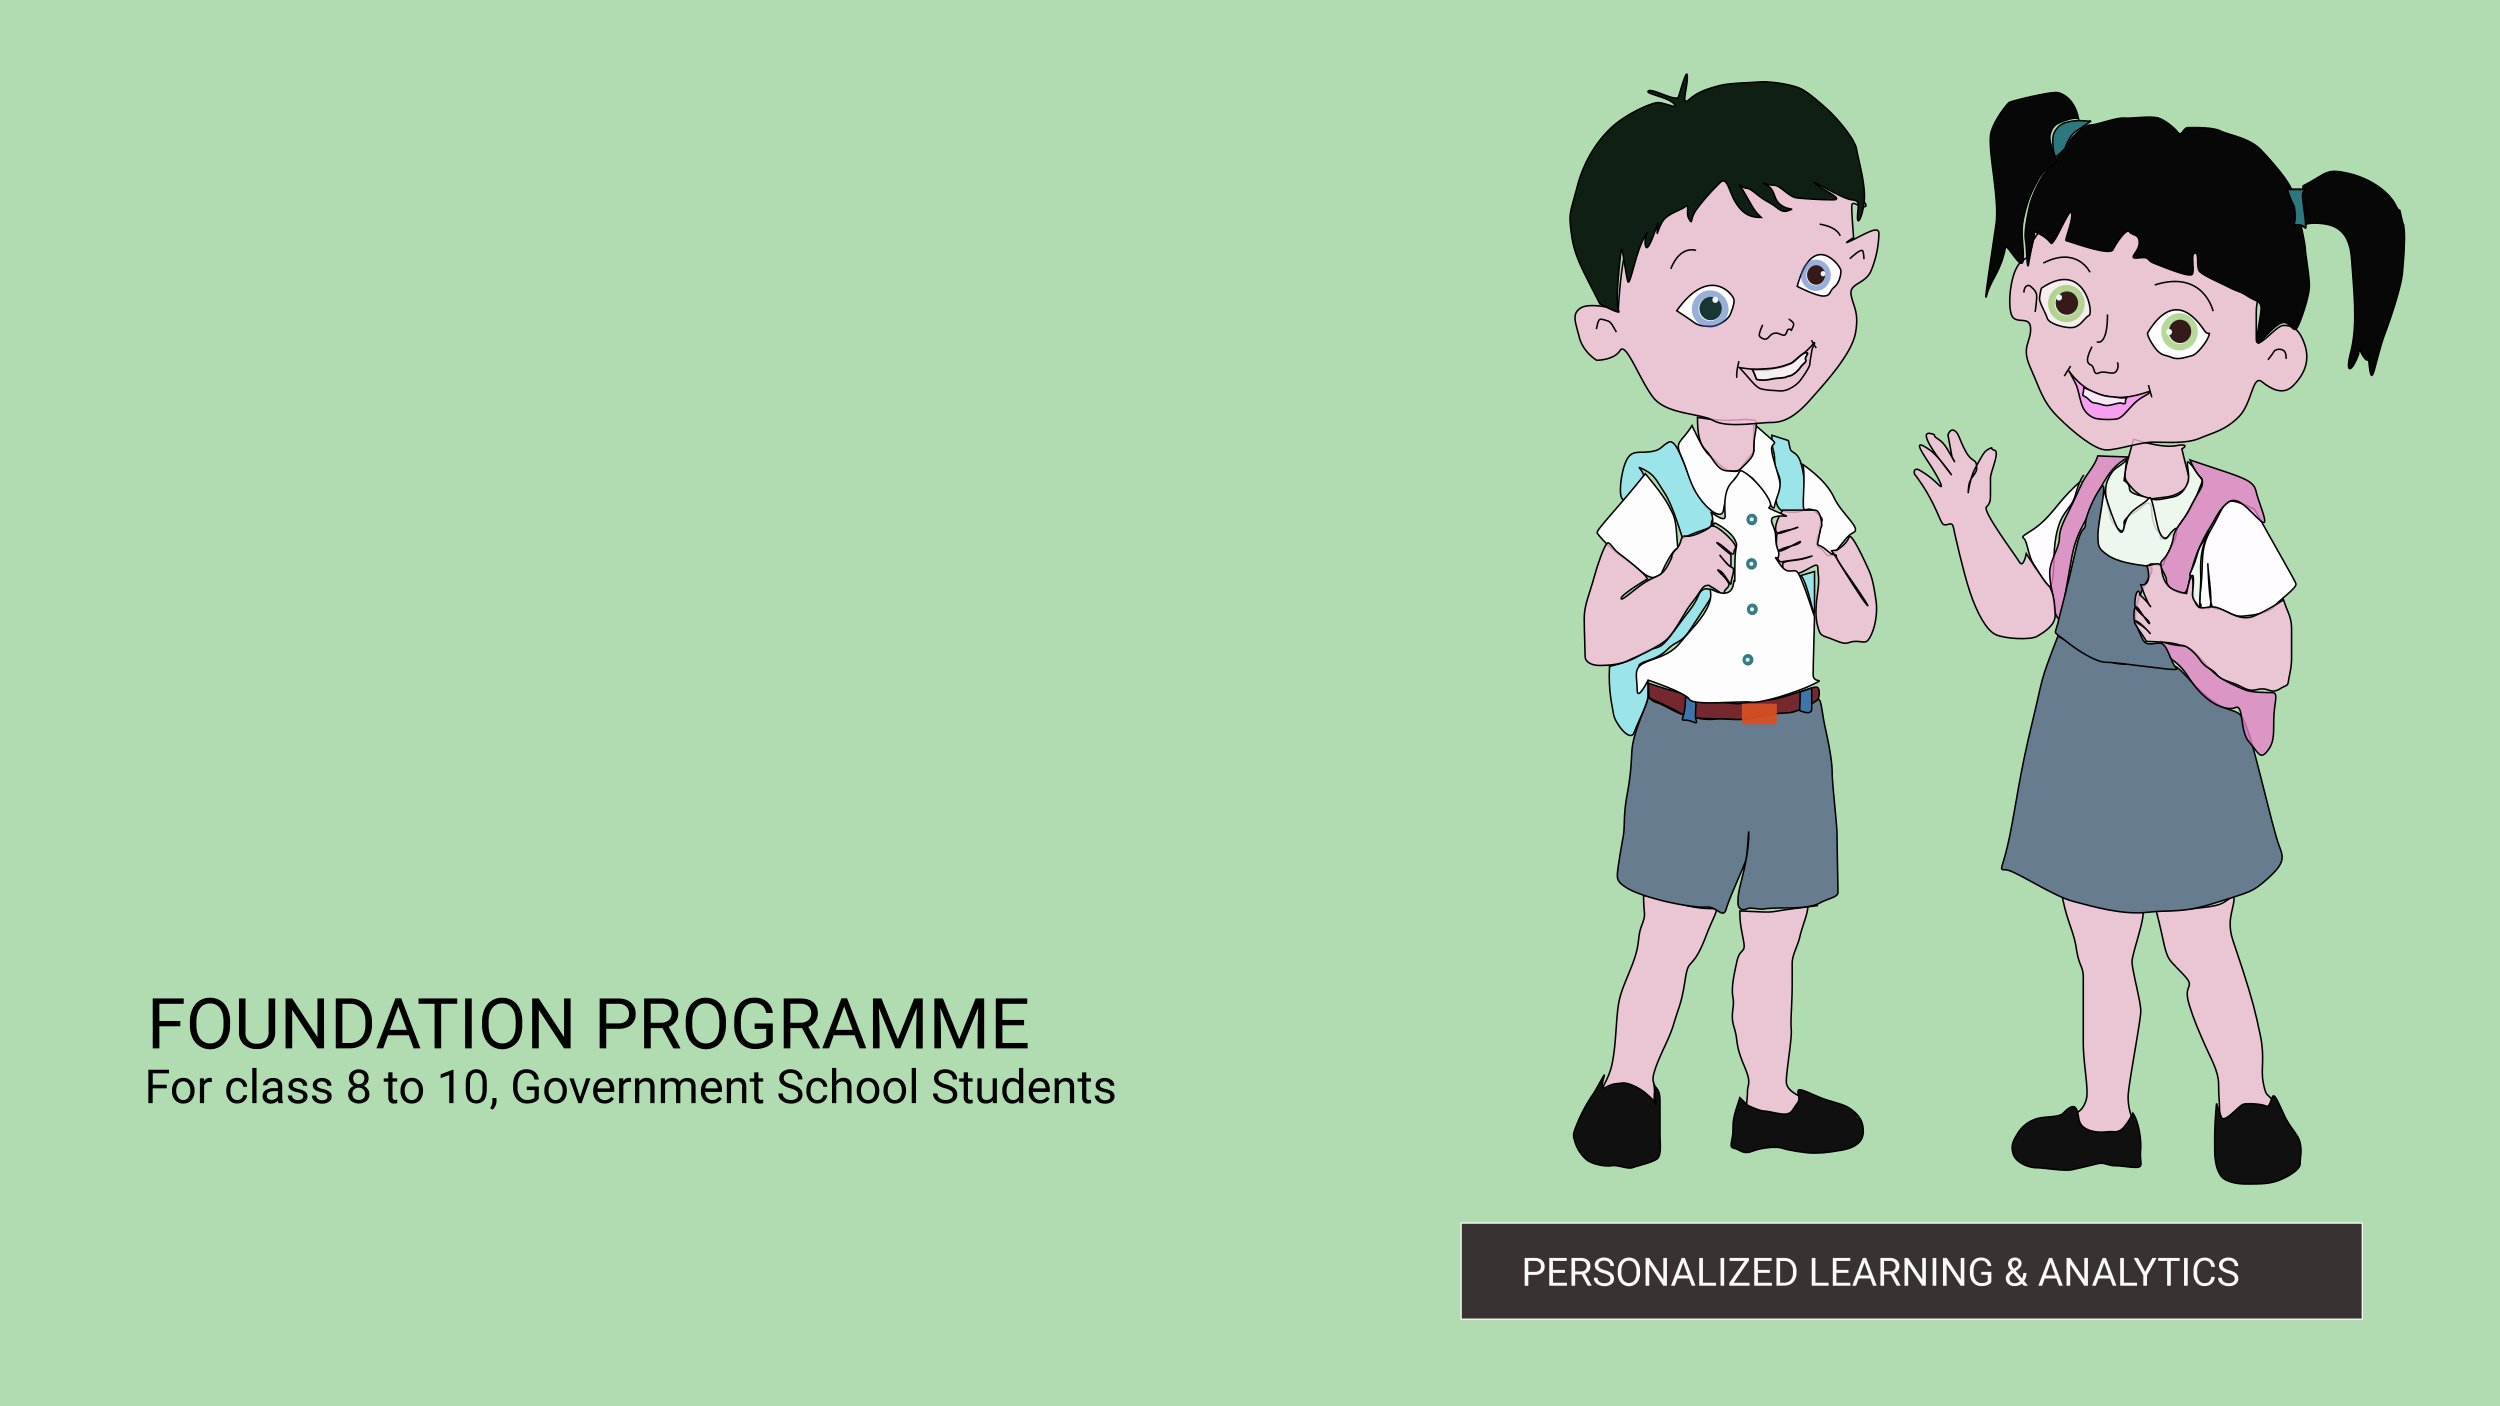 <svg xmlns="http://www.w3.org/2000/svg" viewBox="0 0 1600 900"><defs><style>.c02b4e22-16aa-4b24-a32c-5511efbb491d{fill:#b1dbb1;}.c000b49c-5191-4287-aa9b-aebe42ddb9ee{fill:#75292f;}.\31 568a7dc-3e48-4f0b-8dc0-7de2ea1b8600,.\31 6346fdf-364b-4d4d-ba9e-690b5e326cb5,.\31 ae5ba30-e9f9-4df7-b234-118db4d17822,.\33 afaf80c-beae-4315-b9ee-910e83251ab6,.\34 417c348-a2db-436a-a6ad-3a52428f2e90,.\34 da79f18-e4d0-4a40-93a6-f930df30ec8b,.\35 bcbece6-e52e-4eca-8b5c-6acaf852ede3,.\37 0086b58-95ca-4a52-9e76-7c2991dddae3,.\37 5b84468-f30f-46a0-a06a-0c2bb85aee87,.\38 008deb7-3dba-40d0-9ad5-8598a2896b16,.\38 05c2fba-d7f3-4f89-9a78-1a8d10b1f993,.\39 867814b-dea2-4ff6-bcc2-b30bee4d6133,.\39 9d80e65-7589-4712-a2c5-4e636d7aa2a5,.a56d27d1-abd5-4ebc-8c98-4e41c881b998,.adaa5bb8-30ae-4475-bd73-7dc3de71df47,.afc73a02-6d37-41a1-bd4e-efb2a2ddf07d,.c000b49c-5191-4287-aa9b-aebe42ddb9ee,.c559f67b-936d-42b8-a80e-8af1db5f2e90,.cae021cf-0212-41e8-8974-f2dc1fa2abe5,.d8a940b7-8630-4782-a692-4e891119f346,.da768884-6c8c-4281-883e-64cebe68e6f0,.e02d9222-4ebc-4081-802e-4fd7766034f3{stroke:#000;}.da768884-6c8c-4281-883e-64cebe68e6f0{fill:#fabfdc;}.\31 568a7dc-3e48-4f0b-8dc0-7de2ea1b8600,.\34 417c348-a2db-436a-a6ad-3a52428f2e90,.\37 5b84468-f30f-46a0-a06a-0c2bb85aee87,.\39 9d80e65-7589-4712-a2c5-4e636d7aa2a5,.adaa5bb8-30ae-4475-bd73-7dc3de71df47,.afc73a02-6d37-41a1-bd4e-efb2a2ddf07d,.d8a940b7-8630-4782-a692-4e891119f346,.da768884-6c8c-4281-883e-64cebe68e6f0,.e02d9222-4ebc-4081-802e-4fd7766034f3{fill-opacity:0.78;}.cae021cf-0212-41e8-8974-f2dc1fa2abe5{fill:#101010;}.\33 afaf80c-beae-4315-b9ee-910e83251ab6{fill:#677c8f;}.\35 bcbece6-e52e-4eca-8b5c-6acaf852ede3{fill:#3e76ab;}.\37 f2f3c36-072b-4af9-9535-4c22df24844b{fill:#d84f22;opacity:0.94;}.\30 3080725-252d-483f-8090-48ddeaf01792,.\34 f5b147b-13d2-48ea-8359-55beb5d8cbf2,.\35 9bf720e-9248-44e3-b6f2-e21ddf7b64e4,.\35 ed1c8f7-d911-4ef2-8d5d-773fbbc0b2a4,.\37 f2f3c36-072b-4af9-9535-4c22df24844b,.\38 6b07e68-a802-4bd1-927c-ec97ce9cd2c0,.c3a6ce18-7fa5-43c4-8826-437b564566a1,.c9ef6c54-4fc0-4716-8117-3301f2cb0586,.f9450aaf-99c4-4869-b853-22f2c3f2ecdc,.ffad39aa-3e9b-49c2-8cc4-e3952ca0c50b{isolation:isolate;}.afc73a02-6d37-41a1-bd4e-efb2a2ddf07d{fill:#93e6fa;}.a56d27d1-abd5-4ebc-8c98-4e41c881b998,.c9ef6c54-4fc0-4716-8117-3301f2cb0586{fill:none;}.\37 0086b58-95ca-4a52-9e76-7c2991dddae3,.\38 6b07e68-a802-4bd1-927c-ec97ce9cd2c0{fill:#fdfdfd;}.e02d9222-4ebc-4081-802e-4fd7766034f3{fill:#fffffd;}.\38 05c2fba-d7f3-4f89-9a78-1a8d10b1f993{fill:#fefcfe;}.\31 568a7dc-3e48-4f0b-8dc0-7de2ea1b8600{fill:#e883cc;}.\39 9d80e65-7589-4712-a2c5-4e636d7aa2a5{fill:#fac0dc;}.\34 da79f18-e4d0-4a40-93a6-f930df30ec8b{fill:#101f14;}.c559f67b-936d-42b8-a80e-8af1db5f2e90{fill:#fdfdfe;}.\37 5b84468-f30f-46a0-a06a-0c2bb85aee87{fill:#faf8f7;}.\34 417c348-a2db-436a-a6ad-3a52428f2e90,.d8a940b7-8630-4782-a692-4e891119f346{fill:#fafaf8;}.d8a940b7-8630-4782-a692-4e891119f346{stroke-width:1.15px;}.adaa5bb8-30ae-4475-bd73-7dc3de71df47{fill:#fa93f8;}.\31 6346fdf-364b-4d4d-ba9e-690b5e326cb5,.\39 867814b-dea2-4ff6-bcc2-b30bee4d6133{fill:#070707;}.\38 6b07e68-a802-4bd1-927c-ec97ce9cd2c0,.c9ef6c54-4fc0-4716-8117-3301f2cb0586{stroke:#3665b6;}.\30 a2fc9fe-f697-495b-9ec3-13570f3f45fa,.\35 9bf720e-9248-44e3-b6f2-e21ddf7b64e4,.\38 6b07e68-a802-4bd1-927c-ec97ce9cd2c0,.c9ef6c54-4fc0-4716-8117-3301f2cb0586{stroke-linecap:round;stroke-linejoin:round;}.\35 9bf720e-9248-44e3-b6f2-e21ddf7b64e4,.c9ef6c54-4fc0-4716-8117-3301f2cb0586{stroke-width:4.25px;}.\35 9bf720e-9248-44e3-b6f2-e21ddf7b64e4,.\38 6b07e68-a802-4bd1-927c-ec97ce9cd2c0,.c9ef6c54-4fc0-4716-8117-3301f2cb0586{opacity:0.51;}.ffad39aa-3e9b-49c2-8cc4-e3952ca0c50b{fill:#112d2d;}.\30 3080725-252d-483f-8090-48ddeaf01792,.\35 ed1c8f7-d911-4ef2-8d5d-773fbbc0b2a4,.c3a6ce18-7fa5-43c4-8826-437b564566a1,.f9450aaf-99c4-4869-b853-22f2c3f2ecdc,.ffad39aa-3e9b-49c2-8cc4-e3952ca0c50b{opacity:0.96;}.\30 3080725-252d-483f-8090-48ddeaf01792{fill:#f4fbfc;}.\38 6b07e68-a802-4bd1-927c-ec97ce9cd2c0{stroke-width:3.52px;}.c3a6ce18-7fa5-43c4-8826-437b564566a1{fill:#2d1111;}.\35 9bf720e-9248-44e3-b6f2-e21ddf7b64e4{fill:#f4fcf6;stroke:#73b636;}.\31 ae5ba30-e9f9-4df7-b234-118db4d17822,.\35 ed1c8f7-d911-4ef2-8d5d-773fbbc0b2a4,.\38 008deb7-3dba-40d0-9ad5-8598a2896b16{fill:#2d777f;}.\39 867814b-dea2-4ff6-bcc2-b30bee4d6133{stroke-width:0.96px;}.\31 ae5ba30-e9f9-4df7-b234-118db4d17822{stroke-width:1.26px;}.f9450aaf-99c4-4869-b853-22f2c3f2ecdc{fill:#f9fbfc;}.\30 a2fc9fe-f697-495b-9ec3-13570f3f45fa{fill:#393232;stroke:#f8f8f8;stroke-width:0.85px;}.bbd39847-2645-402e-b5f6-cbb708f19493{fill:#fcf9f9;}</style></defs><title>slide-5</title><g id="559fefe4-c6f0-4536-ad2a-942e97c7dfbe" data-name="Layer 2"><g id="cc666acb-5989-4fed-bc06-29aa9998c538" data-name="Layer 1"><rect id="3ba8e603-f7f8-4cf6-a7ca-02a7e725f003" data-name="rect5907" class="c02b4e22-16aa-4b24-a32c-5511efbb491d" width="1600" height="900"/><path id="ab54d50f-74e4-4c07-9b99-d789f9969261" data-name="path4205" class="c000b49c-5191-4287-aa9b-aebe42ddb9ee" d="M1055,437.27c0,8.7.6,9.3.6,9.3s.6.6,9.3,4.4,14.3,8.7,19.3,8.7,21.8.6,29.9,1.2,24.3-1.9,26.8-3.1,14.3-3.7,19.3-6.2,5-11.8,2.5-11.8-1.2,0-9.3,2.5-16.8,5.6-21.8,5.6-14.9,2.5-19.9,2.5-17.4-2.5-21.2-2.5-14.3-4.4-19.3-5.6-16.2-5-16.2-5Z"/><path id="c3435cfb-63ee-421c-b482-0c3d7070c833" data-name="path4179" class="da768884-6c8c-4281-883e-64cebe68e6f0" d="M1051.9,573c0,13.7,1.9,11.2-1.2,19.3s-.6,11.2-6.2,25.5-8.1,18.1-9.3,29.9-1.2,23-3.7,34.2-11.8,23-13.1,27.4-1.9,16.2-.6,17.4,10,5,16.2,5.6,15.6-1.2,19.3-5.6,5.6-11.8,5.6-15.6-.6-5.6,0-12.5-2.5-5,0-13.1,7.5-17.4,10-23.7,1.2-3.7,5.6-16.8,3.7-23.7,6.8-27.4,5.6-5.6,10.6-18.7,8.7-17.4,5-17.4a66.25,66.25,0,0,1-19.3-2.5c-8.9-2.3-25.7-6-25.7-6Z"/><path id="3a2b4bcb-0eaa-4a14-9395-a97b7e669af8" data-name="path4181" class="da768884-6c8c-4281-883e-64cebe68e6f0" d="M1113.5,583c0,8.7,1.2,12.5,2.5,19.9s-2.5,3.7-4.4,12.5-3.7,16.8-2.5,23-1.9,10.6.6,18.7,1.2,9.3,3.7,17.4,6.8,14.3,5.6,19.9,0,.6-1.2,12.5l-1.2,11.8h0c0,3.7-5.6,2.5,0,3.7s16.8,1.9,25.5,2.5a178.26,178.26,0,0,0,28-1.2c3.1-.6,9.3-3.1,9.3-7.5s3.1-6.2,0-7.5-6.2-1.9-11.2-1.9-9.3-2.5-14.3-4.4-10-5-10.6-9.3,3.7-28.6,3.1-34.2.6-16.2.6-29.3v-13.1c0-5.6,3.7-11.2,5-17.4s7.5-20.5,3.7-19.3,21.2-1.9-3.7,1.2-11.7,3.2-38.5,2Z"/><path id="a7f3e505-a8b6-4a4e-be27-aeb45aaec1b1" data-name="path4183" class="da768884-6c8c-4281-883e-64cebe68e6f0" d="M1319.6,572.37c3.1,17.4,7.5,23,9.3,34.9s4.4,10.6,4.4,18.7v41.1c0,14.3,3.7,30.5,1.9,36.7s-5,8.1-8.1,9.3-10.6,6.2-15.6,6.2-10,0-12.5,5-1.9,11.2,2.5,12.5,33.6-.6,37.4,0,26.8.6,26.8-2.5,1.9-12.5,0-16.2a35.85,35.85,0,0,1-3.7-16.2c0-6.9,8.1-48.6,8.1-54.8s-5.6-26.1-5.6-31.7,11.2-34.9,5.6-34.2-19.3-1.2-30.5-3.1a97.11,97.11,0,0,1-20-5.7Z"/><path id="bafd562b-f871-43d8-afe8-cc957322ce97" data-name="path4185" class="da768884-6c8c-4281-883e-64cebe68e6f0" d="M1380,583c5.6,21.2,5,27.4,10,33s11.2,10.6,11.2,13.7-3.1,3.7,0,13.7,6.2,16.8,10,25.5,8.7,16.8,8.7,24.9.6,11.2.6,16.2,1.2,8.7,1.2,14.9.6,11.8,3.1,17.4,23,3.1,27.4,3.1,9.3-1.2,9.3-5.6,1.2-8.7,0-13.1-2.5-17.4-6.8-22.4-4.4-2.5-6.2-11.2,1.2-15.6-1.9-30.5-5-22.4-11.2-41.7-8.1-21.8-8.1-29.9,5.6-19.9,0-16.2-5,5-24.9,6.8S1380,583,1380,583Z"/><path id="4c400fb2-5a70-46c2-9699-297d0ad914f5" data-name="path4187" class="cae021cf-0212-41e8-8974-f2dc1fa2abe5" d="M1365,712.37c3.7,5,5.6,17.4,5,23.7s1.2,9.3-.6,10.6-10.6-.6-15.6-.6-6.8-2.5-11.8-1.2-10.6,2.5-15.6,3.7-18.1-1.2-23-1.2-13.1-3.1-14.9-8.7,0-8.7,3.1-13.7a21.26,21.26,0,0,1,13.1-9.3c5-1.2,13.1-.6,15.6-3.1s6.8-6.8,8.7-2.5.6,8.1,4.4,11.2,10,3.7,14.9,3.1,6.8,1.2,10.6-2.5a40.74,40.74,0,0,0,6.1-9.5Z"/><path id="e71caae1-152b-4a28-9870-2700a8f69b2c" data-name="path4189" class="cae021cf-0212-41e8-8974-f2dc1fa2abe5" d="M1418.6,706.17a249.6,249.6,0,0,0-1.2,28.6c0,10.6,1.9,14.3,3.7,17.4s8.1,5.6,16.2,5.6,14.3,0,19.9-1.9,14.9-6.8,14.9-11.2,1.2-7.5,0-13.1-6.2-9.3-10-17.4-6.2-14.3-7.5-12.5-1.9,7.5-4.4,6.2-11.2-1.9-14.3-1.2-12.5,13.1-14.3,8.1c-1.8-4.8-3-8.6-3-8.6Z"/><path id="ca8d85c6-5509-4c51-8125-79c4322508fb" data-name="path4191" class="cae021cf-0212-41e8-8974-f2dc1fa2abe5" d="M1113.5,702.47c-4.4,13.1-4.4,14.9-4.4,21.2s-3.1,10.6.6,11.2,5.6,4.4,11.8,1.9,16.2-3.1,19.3-1.9,14.9,3.1,19.3,3.1,8.1,0,18.7-1.9,13.7-6.8,13.7-11.8-1.2-8.7-6.2-13.1-10.6-5-18.1-7.5-16.8-8.1-17.4-5.6,1.9,5-.6,8.1-3.1,6.2-6.8,6.8-11.2-1.9-14.3-1.9-10.6-3.7-10.6-3.7Z"/><path id="19863f1a-8720-4873-ab3a-486e3aa04212" data-name="path4193" class="cae021cf-0212-41e8-8974-f2dc1fa2abe5" d="M1058.7,694.37c2.5,3.7,3.7,3.7,3.7,11.2v21.2c0,4.4,1.2,12.5-1.9,14.9s-12.5,4.4-15.6,5.6-9.3-1.9-13.7-1.2-12.5-1.2-15.6-3.7a24.18,24.18,0,0,1-7.5-11.2c-1.2-4.4-1.9-4.4,1.2-11.8a99.11,99.11,0,0,1,10-18.7c3.7-5.6,7.5-13.7,7.5-12.5s-3.7,10,1.2,7.5,6.2-1.9,10-2.5,11.2,3.1,14.9,6.2,6.8,6.2,6.8,7.5-1-12.5-1-12.5Z"/><path id="73248749-9bf4-408e-aedc-485cd42fff35" data-name="path4195" class="3afaf80c-beae-4315-b9ee-910e83251ab6" d="M1055,446c-6.2,17.4-10,25.5-10.6,34.9s-.6,14.3-3.1,28-1.2,19.9-2.5,26.8-3.7,21.2-3.7,24.3.6,5,6.8,8.7,20.5,7.5,26.1,8.7,18.1,3.7,24.3,3.1,10.6,8.1,12.5,1.2,11.2-26.8,12.5-31.1,1.9-24.3,1.9-16.2-1.9,18.1-4.4,28-2.5,11.8-2.5,15.6,3.1,5,5.6,3.7,7.5.6,11.2,0,11.8-.6,14.9-.6,14.9,0,20.5-3.1,11.8-3.7,11.8-6.8-.6-31.7-.6-37.4-3.1-32.4-3.1-39.2-1.9-17.4-4.4-28.6-2.5-19.9-5-18.1a43.47,43.47,0,0,1-12.5,6.8c-5.6,1.9-4.4,1.2-12.5,1.9s-14.3,3.1-21.8,3.7-13.1-.6-19.3,0-14.9-1.2-20.5-3.1-13.1-6.8-16.2-7.5c-2.9-.6-5.4-3.7-5.4-3.7Z"/><path id="02b1dbb5-84fd-490a-932d-48355103908d" data-name="path4197" class="5bcbece6-e52e-4eca-8b5c-6acaf852ede3" d="M1078.7,446c0,14.9-4.4,14.9,0,14.9s8.1,3.7,6.8,0,1.2-13.7-1.2-13.7A19.8,19.8,0,0,1,1078.7,446Z"/><path id="d4363a0b-20a0-4cb5-b4e8-a039cb31fc1d" data-name="path4201" class="5bcbece6-e52e-4eca-8b5c-6acaf852ede3" d="M1152.1,442.87c0,13.1-1.2,11.8,1.2,12.5s6.2,1.9,6.2-1.9v-13.1Z"/><rect id="53448c65-be34-4fc4-9291-2cda2279066b" data-name="rect4203" class="7f2f3c36-072b-4af9-9535-4c22df24844b" x="1114.8" y="450.37" width="22.4" height="13.1"/><path id="91383b87-9216-4ae8-b945-8791d815576d" data-name="path3347" class="3afaf80c-beae-4315-b9ee-910e83251ab6" d="M1317.1,407.07c-12.3,31.7-8.8,23.8-16.7,56.3s-9.7,49.3-14.1,71.3-7.9,22-2.6,22,29.9,16.7,43.1,20.2,31.7,8.8,47.5,7,22,.9,44-6.2,22.9-6.2,33.5-15.8,9.7-13.2,7-20.2-6.2-22-11.4-42.3-9.7-38.7-14.1-42.3-9.7-1.8-21.1-11.4-17.6-20.2-22-19.4-2.6-1.8-15.8-1.8-17.6,2.6-30.8-3.5-26.5-13.9-26.5-13.9Z"/><path id="b363798a-c02b-479e-bbb3-9193e5dcfa64" data-name="path3349" class="afc73a02-6d37-41a1-bd4e-efb2a2ddf07d" d="M1030.1,426.47c-.9,15.8,1.8,25.5,2.6,30.8s10.6,18.5,13.2,11.4,8.8-18.5,8.8-22.9v-9.7s-7.9,9.7-6.2-.9-.9-8.8,1.8-10.6,10.6-2.6,16.7-8.8,8.8-3.5,15-13.2,16.7-24.7,15-24.7-7-3.5-9.7,2.6-3.5,7-9.7,15-11.4,16.7-15.8,18.5-6.2.9-12.3,5.3-19.4,7.2-19.4,7.2Z"/><path id="94b35cb5-5de4-4f53-b5c0-9b105e20837c" data-name="path3351" class="afc73a02-6d37-41a1-bd4e-efb2a2ddf07d" d="M1076.8,344.57c14.1-7,18.5-5.3,18.5-9.7s5.3-1.8-.9-9.7-7-8.8-11.4-16.7-9.7-28.2-15-25.5-4.4,5.3-12.3,6.2-12.3-1.8-15.8,7.9-4.4,26.4.9,22,11.4-7.9,11.4-13.2-7-8.8,0-5.3,7.9,7,13.2,15,11.4,29,11.4,29Z"/><path id="c5f60c5f-6e79-491b-b874-57e1eb3237f0" data-name="path3353" class="a56d27d1-abd5-4ebc-8c98-4e41c881b998" d="M1077.6,346.27"/><path id="aa673e43-2f73-4529-b947-f5994867ce48" data-name="path3355" class="afc73a02-6d37-41a1-bd4e-efb2a2ddf07d" d="M1134,278.57c0,11.4,1.8,8.8,1.8,16.7s5.3,8.8,2.6,16.7-1.8,11.4.9,14.1,16.7,2.6,16.7-1.8-.9-20.2-3.5-28.2-6.2-5.3-7-9.7l-.9-4.4Z"/><path id="0c37a606-37ca-41ca-9587-9ffc2f24cab4" data-name="path3357" class="afc73a02-6d37-41a1-bd4e-efb2a2ddf07d" d="M1152.5,368.37c4.4,3.5,8.8,30.8,8.8,22.9v-25.5Z"/><path id="0a3937d5-1cc6-449f-ac6d-06411e58240e" data-name="path3359" class="da768884-6c8c-4281-883e-64cebe68e6f0" d="M1365.5,281.17c-6.2,22-7,23.8-3.5,28.2s6.2,7,10.6,8.8,4.4.9,13.2,0,16.7-7,15-13.2-4.4-17.6-4.4-17.6,4.4-2.6,0-2.6-7.1,3.4-30.9-3.6Z"/><path id="2297890e-fa90-46ab-a27e-c75b134af5e9" data-name="path3363" class="70086b58-95ca-4a52-9e76-7c2991dddae3" d="M1082.9,272.37c-7,11.4-11.4,9.7-7,19.4s5.3,17.6,11.4,26.4,15,15,15.8,7.9,7-19.4,7-19.4,3.5-5.3,9.7-1.8,15,24.7,15.8,19.4,4.4-10.6,3.5-15.8-5.3-16.7-5.3-21.1,4.4-2.6,0-6.2-11.4-10.6-11.4-8.8v16.7s-4.4,5.3-7,8.8-2.6,4.4-7.9,3.5-10.6-7.9-14.1-10.6-10.5-18.4-10.5-18.4Z"/><path id="0cf88bfc-943c-4e5f-8469-fdcf1e5aef33" data-name="path3365" class="e02d9222-4ebc-4081-802e-4fd7766034f3" d="M1361.1,294.37c-5.3,5.3-8.8,4.4-12.3,13.2s1.7,19.4,1.8,22.9c.1,4,10.9,16.3,8.8,4.4-.6-3.5,7.9-7,11.4-10.6s6.2-2.6,6.2.9.9,12.3,4.4,15-1.7,6,4.5,4.2,7-6.8,12.3-13,11.4-23.8,11.4-23.8-9.7-15-9.7-11.4,1.8,8.8,0,13.2-4.4,7.9-9.7,8.8-9.7,2.6-14.1.9-13.2-2.6-13.2-6.2-3.5-5.3-3.5-5.3Z"/><path id="9cb67287-913d-4c2c-9eed-4238971d3a17" data-name="path3367" class="805c2fba-d7f3-4f89-9a78-1a8d10b1f993" d="M1443,326.07c14.1,25.5,25.5,44.9,26.4,47.5s-10.8,10.6-13.9,14.5c-3.5,4.5-13.9,5.7-19.4,6.2-5.2.4-6-.5-11.7-3.1-5.5-2.5-7.7-.6-8.8-3.5-2.2-5.8-2.6-30.8-2.6-26.4s4.4,29.9,0,28.2-4.4,1.8-4.4-1.8-1.8,3.5,0-12.3-.9-23.8,6.2-36.1,7.9-17.6,12.3-18.5,15.9,5.3,15.9,5.3Z"/><path id="e5192c16-c7ac-4954-b71f-217084e2c452" data-name="path3369" class="805c2fba-d7f3-4f89-9a78-1a8d10b1f993" d="M1332.1,307.57c-12.3,10.6-15.8,17.6-23.8,25.5s-15.8,9.7-13.2,11.4,2.6,11.4,7,17.6,9.7,19.4,11.4,9.7,0-21.1,3.5-33.5,8.8-12.3,11.4-22,5.3-12.3,5.3-12.3"/><path id="c6aadb0e-297a-45a8-8cba-dbc275598158" data-name="path3371" class="e02d9222-4ebc-4081-802e-4fd7766034f3" d="M1346.2,312.87c-4.4,19.4-7,28.2-4.4,36.1s11.4,11.4,15.8,11.4,17.6,7.9,17.6,2.6,8.8,1.8,9.7-2.6,7.9-15,7.9-18.5.9-5.3-2.6-1.8-3.5,7-7,2.6-5.3-27.3-7.9-23.8-9.7,6.2-13.2,11.4-2.6,14.1-6.2,8.8c-3.6-5.1-9.7-26.2-9.7-26.2Z"/><path id="f701f4af-c5b5-4653-b806-d8b20e107935" data-name="path3373" class="70086b58-95ca-4a52-9e76-7c2991dddae3" d="M1053,303.17c-16.7,21.1-31.7,36.1-30.8,37.9s8.8,10.6,16.7,15.8,15.8,15,21.1,12.3.9.9,7.9-11.4,6.2-.9,5.3-14.1-1.8-13.2-5.3-20.2-14.9-20.3-14.9-20.3Z"/><path id="1071fa5b-48ec-4b32-8b87-2f0542057efc" data-name="path3375" class="70086b58-95ca-4a52-9e76-7c2991dddae3" d="M1153.4,297s15,9.7,20.2,21.1,18.5,20.2,12.3,22.9-13.2,19.4-17.6,13.2-5.3-1.8-5.3-7.9,1.8-1.8,1.8-7.9,4.4-4.4-2.6-10.6-8.8,6.2-7.9-12.3-.9-18.5-.9-18.5Z"/><path id="f1c30c8b-4ebd-4061-aa33-fb0782baee68" data-name="path3377" class="1568a7dc-3e48-4f0b-8dc0-7de2ea1b8600" d="M1401.6,294.37c33.5,11.4,40.5,12.3,42.3,20.2s9.7,24.7,2.6,18.5-14.1-16.1-20.2-11.7-7.9,9.9-12.3,16.9a99.36,99.36,0,0,0-10.6,23.8c-2.7,8.8-2.6,17.6-6.2,17.6s-10.6-3.5-10.6-7.9-6.2-9.7-2.6-13.2,6.2-9.7,7-15,6.2-9.7,10.6-18.5,7.9-12.9,7.9-15.4c.2-6.5-1.2-.2-7.9-15.3Z"/><path id="6c759c5d-793c-4e88-b134-1f6a59bb55f7" data-name="path3379" class="1568a7dc-3e48-4f0b-8dc0-7de2ea1b8600" d="M1383.1,410.57c3.5,14.1,8.2,8.2,17.6,22.9,12.3,19.1,25.5,21.4,29.9,19.4,5.6-2.6,2.6,15,8.8,22s7,11.4,11.4,6.2,4.4-9.7,4.4-20.2,3.5-17.6-.9-17.6-13.2,0-17.6-1.8-13.2-5.3-19.4-10.6-14.1-17.6-20.2-17.6S1383.1,410.57,1383.1,410.57Z"/><path id="20f08ecf-392d-4890-9891-ac847f04e2b4" data-name="path3381" class="1568a7dc-3e48-4f0b-8dc0-7de2ea1b8600" d="M1342.6,291.77c-1.8,6.2-7,11.4-9.7,16.7s-4.4,9.7-7.9,16.7-7,13.2-7,19.4-6.2,14.1-6.2,22,2.6,14.1,2.6,20.2,4.4,14.1,5.3,7,4.4-27.3,6.2-37,4.4-15.8,8.8-23.8,7-17.6,14.1-28.2,15-12.3,13.2-12.3-19.4-.7-19.4-.7Z"/><path id="cd8acff7-6002-44df-9ba1-3ac9fa70aad3" data-name="path3383" class="3afaf80c-beae-4315-b9ee-910e83251ab6" d="M1318,394.77c-2.6,13.2-5.3,7.9,3.5,15s20.2,14.1,26.4,14.1,16.7,1.8,24.7,2.6,23.8,3.5,20.2.9-5.3-15.8-10.6-15.8-8.8,2.6-11.4-3.5-6.2-9.7-2.6-22.9,14.1-22,6.2-22.9-19.4-2.6-25.5-7-6.2-5.3-6.2-13.2,6.2-34.3,2.6-30.8-10.6,18.5-10.6,23.8-2.6,0-6.2,16.7-10.5,43-10.5,43Z"/><path id="6ee58a7f-80b3-44c0-93fb-ee19655abe61" data-name="path3403" class="da768884-6c8c-4281-883e-64cebe68e6f0" d="M1225.3,303.37c14.1,18.5,16.1,31.5,18.7,32.4s5.3-2.6,6.2,1.8,6.2,28.2,10.6,41.4,10.6,24.7,16.7,27.3,22,3.5,26.4.9,11.4-7,11.4-13.2-.9-15.8-4.4-19.4-14.1-20.2-14.1-20.2-1.8,9.7-4.4,5.3-23.8-32.6-21.1-35.2,2.6-4.4,2.6-9.7v-9c0-3.5,6.2-16.7,2.6-17.6s0-2.6-3.5-.9-4.4,4.4-8.8,12.3-4.9,21.3-4.4,13.2c.4-7.9,5.3-8.8,5.3-13.2-.1-6.9-2.6-2.6-7-10.6s-4.1-11.1-7-13.2-4.3,2.4-4.4,2.6l2.6,14.1s3.5,6.2.9,1.8-5.3-10.6-9.7-13.2c-4.8-2.9-.2-2.4-4.4-3.5-5.5-1.5-3.9,3.7,3.5,14.1,3.7,5.1,11.4,15,8.8,11.4s-8.8-11.9-13.2-15c-11.1-7.9-6.3-.2-.9,7.9,5.3,7.9,11.4,19.4,6.2,14.1s-12-9.4-13.2-9.7c-3.1-.5-2,3-2,3Z"/><path id="3d23ec03-c4bb-4f06-a396-05605ea34d24" data-name="path3407" class="da768884-6c8c-4281-883e-64cebe68e6f0" d="M1373.7,410.47c-4.4-7.5-10-13.7-6.8-13.1s12.5,11.8,8.1,6.8-9.3-5.6-9.3-8.7,0-10,3.1-5.6,7.5,11.2,6.8,8.7-9.3-7.5-9.3-11.8,1.2-10.6,3.1-7.5-2.5-1.2,1.9,3.1,6.2,7.5,4.4,5-5.6-13.1-5.6-13.1,5,1.2,5-5.6-2.5-6.8,0-6.8,7.5-3.1,8.1,1.2,1.2,8.1,4.4,11.8,11.8,5,11.8,5,2.5-13.7,3.7-10-.6,11.8,2.5,16.8,7.5,0,14.3,2.5,14.3,8.7,23,5a130.27,130.27,0,0,0,18.1-10s-.6-3.7,1.2,1.9,4.4,8.7,4.4,16.8V421c0,6.2-1.2,10-1.9,14.3s-.6,2.5-5.6,5.6-6.8,0-11.2,0-6.2,2.5-13.1-1.2-12.5-3.7-16.2-8.1-6.2-3.1-10.6-9.3-9.3-9.3-11.8-9.3-1.3-1.9-22.5-2.5Z"/><path id="9b95a588-8583-4b81-98fc-67fa30851542" data-name="path3409" class="da768884-6c8c-4281-883e-64cebe68e6f0" d="M1140.9,326.47c-6.2,10-5,14.9-2.5,14.9s15.6-5.6,11.8-3.7-13.1,1.9-13.1,5-1.2,10,1.9,10,14.9-8.1,13.1-5.6-14.3,3.1-14.3,6.8,0,6.2,3.1,5.6,9.3-1.2,12.5-1.9,10.6-3.1,3.1-.6-15.6,1.2-15.6,4.4,1.2,5.6,5.6,5.6-1.9,1.9,4.4,0,12.5-8.1,12.5-3.7,1.2,6.2,0,14.9-1.9,16.2,0,23,2.5,5,11.2,8.7,7.5.6,13.1.6,6.8,2.5,10-4.4,3.7-16.2,3.1-20.5-1.9-14.3-4.4-19.9-11.8-26.1-13.1-21.8-7.5,8.1-7.5,8.1-4.4.6-3.7.6,6.8,10.6,8.7,13.1,17.4,24.9,14.3,21.8-14.9-22.4-18.1-27.4-.6-5-3.1-5-5.6-4.3-8.7-5.6-1.9,0-.9-6.8,1.9-4.8,1.6-7.5c-.3-2.5-1.2-8.7-4.4-8.7h-20.6Z"/><path id="6ab76cf6-d1ef-496f-b29b-cf6c5da0f157" data-name="path3411" class="da768884-6c8c-4281-883e-64cebe68e6f0" d="M1094.2,375c6.2,3.1,9.3,7.5,9.3,4.4s4.4-3.1,2.5-6.8-9.3-9.3-5.6-7.5,7.5,11.2,7.5,8.1,3.1-9.3.6-10-10-10.6-7.5-7.5,6.8,8.7,6.8,6.2v-6.8s-12.5-10-8.1-7.5,10,9.3,10,6.2,2.5-2.5,0-6.2-12.5-13.1-14.9-10.6-11.2,6.2-14.3,6.2-3.7-1.2-5,3.7-5.6,5.6-5.6,10c-5.6,12.5-8.1,10.6-15.6,14.9s-16.8,13.7-16.8,11.2,16.8-12.5,16.8-12.5,1.2,1.2-1.2-1.9-11.8-10.6-16.8-14.3-6.2-8.7-8.1-6.2-5.6,12.5-8.1,21.8-6.2,17.4-6.2,25.5.6,21.8.6,24.9,3.7,5.6,9.3,5.6,13.1-.6,18.1-3.1,10.6-4.4,15.6-7.5,8.1-3.7,13.1-10.6,7.5-13.1,12.5-19.3,6.2-10,8.7-10.6,2.4.2,2.4.2Z"/><path id="7719a341-9f72-445d-8814-7f72c2189db1" data-name="path3361" class="da768884-6c8c-4281-883e-64cebe68e6f0" d="M1086.4,267.07c0,9.7.9,16.7,5.3,21.1s7,13.2,14.1,13.2,6.2.9,11.4-4.4,5.3-6.2,5.3-12.3,3.5-15.8,0-15.8-1.8-.9-12.3,0S1086.4,267.07,1086.4,267.07Z"/><path id="eb75e936-7ae1-4ecf-8d50-93606daa32fd" data-name="path3413" class="da768884-6c8c-4281-883e-64cebe68e6f0" d="M1035.7,198.17c3.7-62.3,14.9-68.5,51-82.2s59.8-5,74.7-5,36.1,19.9,32.4,21.2-8.7-5-8.7,0,1.2,19.9,1.2,19.9-10,6.2,0,1.2,16.2-8.7,16.2-3.7a65.94,65.94,0,0,1-5,23.7c-3.7,8.7-14,7.8-12.8,15.3s5.3,10.9,2.8,24.6-19.9,32.4-28.6,42.3-16.2,14.9-24.9,14.9-28.6,3.7-37.4-1.2-29.9-3.7-38.6-14.9-17.4-36.1-21.2-29.9-14.9,6.2-14.9,6.2-8.7-5-11.2-14.9-5-14.9,1.2-18.7C1018.3,193.27,1035.7,198.17,1035.7,198.17Z"/><path id="2ea14784-b3a2-4a4b-8ff5-195af5bfe482" data-name="path3415" class="99d80e65-7589-4712-a2c5-4e636d7aa2a5" d="M1302.1,149.67c-3.7,21.2-6.2,12.5-11.2,21.2s-6.2,28.6-2.5,32.4,11.2-1.2,11.2,7.5-6.2,11.2,0,24.9,7.5,21.2,17.4,31.1,23.7,21.2,31.1,21.2,21.2-5,29.9-5,21.2,1.2,29.9-2.5,16.2-5,24.9-13.7,8.7-27.4,14.9-22.4,13.7,8.7,19.9,2.5,11.2-14.9,7.5-26.1-8.7-12.5-13.7-12.5-17.4,17.4-17.4,8.7v-17.4c0-17.4,13.7-12.5-11.2-37.4s-41.1-24.9-57.3-27.4-42.3-7.5-53.5-2.5-21.2,22.4-21.2,22.4"/><path id="43118610-57b7-4789-8b4c-524494186bb7" data-name="path3417" class="4da79f18-e4d0-4a40-93a6-f930df30ec8b" d="M1023.9,194.47c-10.6-21.2-16.2-29.9-18.1-44.2s-1.2-12.5,3.7-31.1,14.9-31.7,23.7-39.2,23.7-14.3,28-14.3,14.3,5,10,.6-18.7-6.2-16.2-8.1,18.1,7.5,19.3,3.7,5.6-19.9,5.6-12.5-4.4,19.3,1.2,14.3,11.8-6.8,18.7-8.7,18.1-1.9,26.1-2.5,21.8,1.9,26.8,4.4,12.5,9.3,16.8,13.1,17.4,18.1,18.7,25.5,4.4,17.4,5,28-4.4,23-4.4,15.6,2.5-10.6-3.7-11.2-26.8-13.7-23.7-10.6,19.9,10.6,11.8,10.6-17.4-.6-23-1.2-10.6-8.1-14.9-8.1-10-3.1-4.4,0,3.7,8.7,8.7,12.5,10,1.9,5,3.7-6.2-1.9-13.1-5.6-10.6-8.7-13.7-8.7-6.2-5-3.1,0,7.5,13.7,10,16.2l2.5,2.5h0c-7.5,0-11.8-2.5-16.2-9.3s-5.6-17.4-10-13.1a137.49,137.49,0,0,0-14.9,16.8c-5,6.8-2.5,10.6-5,6.8s.6-10.6-2.5-8.1-11.8,4.4-14.9,10-3.1,9.3-3.1,5.6,1.2-6.8,0-3.7-6.2,18.7-7.5,13.1,3.7-13.1-1.2-4.4-8.7,30.5-10,27.4-3.7-24.9-4.4-19.9-2.5,23-2.5,31.1,2.5,8.7,0,8.1-11.1-5.1-11.1-5.1Z"/><path id="b0e3031f-6ff6-4a81-be6c-b355fca56bfb" data-name="path4219" class="a56d27d1-abd5-4ebc-8c98-4e41c881b998" d="M1069.3,172.07c6.2-15.6,16.2-11.8,16.2-11.8"/><path id="0152e3ef-42db-4507-9870-a4d669694259" data-name="path4221" class="a56d27d1-abd5-4ebc-8c98-4e41c881b998" d="M1164.6,143.47c11.8,1.9,13.1,7.5,13.1,7.5"/><path id="17ec23ab-fbcf-4e0a-a454-9f7ef4fac10e" data-name="path4223" class="70086b58-95ca-4a52-9e76-7c2991dddae3" d="M1073.1,198.87c21.2-29.9,36.7-10,36.7-6.8s-1.2,6.2-2.5,9.3-7.5,7.5-12.5,7.5-8.1-.6-10.6-2.5-11.1-7.5-11.1-7.5Z"/><path id="f28617b7-127b-40b9-9035-dad48c281c41" data-name="path4225" class="c559f67b-936d-42b8-a80e-8af1db5f2e90" d="M1150.2,183.27c10-36.7,28-13.1,28-10s-1.2,8.1-4.4,10.6-1.9,5.6-6.8,5.6S1150.2,183.27,1150.2,183.27Z"/><path id="1a518e99-fa3b-45c6-a3d0-efa022ca69af" data-name="path4227" class="75b84468-f30f-46a0-a06a-0c2bb85aee87" d="M1306.5,184.47c27.4-18.7,33.6,15.6,30.5,17.4s-5,6.2-9.3,7.5-16.2-1.9-17.4-5.6-5-10-5-12.5a34.06,34.06,0,0,1,1.2-6.8Z"/><path id="49a0efe2-d2c9-4a59-888b-d635413951f8" data-name="path4229" class="70086b58-95ca-4a52-9e76-7c2991dddae3" d="M1374.4,213.17c18.7-31.1,34.2-4.4,36.7-1.2s3.7-.6,2.5,3.1-7.5,11.8-10.6,12.5-8.7,3.1-13.1,1.2-6.8-.6-11.2-6.8-4.3-8.8-4.3-8.8Z"/><path id="ecbbe5d9-01ef-46c6-999a-003ae3632352" data-name="path4231" class="a56d27d1-abd5-4ebc-8c98-4e41c881b998" d="M1348.8,201.27c0,21.3-7,17.5-6.8,17.4"/><path id="0570aa11-30e8-415d-be32-3a794a04c220" data-name="path4233" class="a56d27d1-abd5-4ebc-8c98-4e41c881b998" d="M1338.9,221.87c-4.4,8.7-3.1,10.6-.6,11.8s1.2,6.8,5,5,9.3,1.9,11.2-1.2a5.91,5.91,0,0,0,.6-5.6"/><path id="a4e47b56-721e-4614-9306-7e22864212a7" data-name="path4235" class="a56d27d1-abd5-4ebc-8c98-4e41c881b998" d="M1128.1,207.87c-1.9,4.4-2.8,6.8-1.6,7.8s3.4,2.2,5,.6,2.2-2.8,4.7-3.1,5.3,2.5,6.5.9.9-3.4,2.5-3.4.9,1.9,1.6,0,2.2-3.1,0-5-1.9-1.2-1.9-1.2"/><path id="b865bf85-60c6-4811-b8ba-63c6ac4c815c" data-name="path4237" class="a56d27d1-abd5-4ebc-8c98-4e41c881b998" d="M1112.9,231.17c-2.2,9.3-1.2,10.6-1.2,10.6"/><path id="859db319-2016-4473-966a-34647ddaaae7" data-name="path4239" class="a56d27d1-abd5-4ebc-8c98-4e41c881b998" d="M1159.3,217.77l3.1,5"/><path id="00316773-971e-4806-b76b-eebb99d273da" data-name="path4241" class="a56d27d1-abd5-4ebc-8c98-4e41c881b998" d="M1113.2,235.27c7.2,7.5,10.3,12.8,14.3,13.7s8.1.9,11.2,1.2a12.42,12.42,0,0,0,7.5-1.9,17.76,17.76,0,0,0,5.9-4.7c1.9-2.5,6.2-8.7,6.2-10.6s1.2-7.2,1.2-8.4,3.4-7.5.9-4.4a50.84,50.84,0,0,1-8.4,7.8c-2.8,2.2-5.6,5-7.2,5.3s-2.8,1.9-6.8,2.2-5.3,1.6-8.7,1.6-7.5-.9-8.7-.9-7.4-.9-7.4-.9Z"/><path id="545841f3-c318-4b2e-a082-ae64940dabe0" data-name="path4243" class="d8a940b7-8630-4782-a692-4e891119f346" d="M1121.5,236.47c2.9,5.8,2.1,6.2,3.3,6.5a21.74,21.74,0,0,0,8.7-.3c4.1-.9,8.3-.6,10-1.5s2.1,0,5-2.2,3.3-3.4,4.6-4.9,3.3-2.5,2.5-4,3-4.6.1-4.3-6.7,5.6-9.6,6.8a48.6,48.6,0,0,1-11.2,3.1c-4.3.5-13.4.8-13.4.8Z"/><path id="c481960c-fc3a-49be-bdbc-68cae51b4a16" data-name="path4245" class="a56d27d1-abd5-4ebc-8c98-4e41c881b998" d="M1021.7,210.67c.9-4.4,1.2-5.6,2.2-6.2s3.7.6,5,.9,2.5,1.6,4,4.4l1.6,2.8"/><path id="2ba14c5a-443d-4133-8e2d-ccaad4376682" data-name="path4247" class="a56d27d1-abd5-4ebc-8c98-4e41c881b998" d="M1183.9,165.57c4.4-4,7.8-6.5,8.4-4.7a21,21,0,0,1,.6,5"/><path id="e3cb0af9-fa0f-4838-a1f2-a3efd41616ab" data-name="path4249" class="a56d27d1-abd5-4ebc-8c98-4e41c881b998" d="M1325.2,234.27c-3.7,5.6-4,6.5-4,6.5"/><path id="af952351-710d-4017-b891-e3e1106cdc1b" data-name="path4251" class="a56d27d1-abd5-4ebc-8c98-4e41c881b998" d="M1375,246.47c2.2,8.4,2.2,7.5,2.2,7.5"/><path id="4f4077ea-a77d-42ad-9460-76c01b5a01f9" data-name="path4253" class="adaa5bb8-30ae-4475-bd73-7dc3de71df47" d="M1323.9,237.07c21.2,29.9,52.9,11.5,52,13.7s-5.3,2.5-10.9,8.4-7.2,8.4-10.6,9-11.5.3-14-.6a13.66,13.66,0,0,1-7.5-7.2c-1.6-3.7-2.8-10.9-4-13.7S1323.9,237.07,1323.9,237.07Z"/><path id="ba06d349-fac7-45ed-befd-d9da64a9b7bc" data-name="path4255" class="4417c348-a2db-436a-a6ad-3a52428f2e90" d="M1333.6,248c0,5.3-1.9,4.4.9,5.9s3.1,3.7,6.2,4,5.9,1.9,8.4,1.6,6.5-1.6,7.8-1.6,3.4,1.6,3.4-.9,2.2-3.1,0-2.5-5.6-.3-8.7-.6a27.23,27.23,0,0,1-8.7-1.9c-3.1-1.2-9.3-4-9.3-4Z"/><path id="f08e0b65-9f53-429b-873e-f9a75cb08c88" data-name="path4257" class="a56d27d1-abd5-4ebc-8c98-4e41c881b998" d="M1295.3,187.27c0-4.4,2.8-5,3.7-4.4s4,3.1,4.4,5.6-.9,11.2-.9,11.2"/><path id="b9b73b8b-f610-4b1a-b3f4-7f98aa36809d" data-name="path4259" class="a56d27d1-abd5-4ebc-8c98-4e41c881b998" d="M1451.5,230.27c5-6.2,3.4-5.6,5-6.2a5,5,0,0,1,5,.3c1.9,1.2,1.6,5.3,1.6,5.3"/><path id="83cc80b8-f0f3-402a-aa69-86f0ec4e90a7" data-name="path4261" class="a56d27d1-abd5-4ebc-8c98-4e41c881b998" d="M1307.7,168.37c21.8-11.2,29.9,5.9,29.9,5.9"/><path id="79b1b2f6-8683-4696-969e-47d50595062b" data-name="path4263" class="a56d27d1-abd5-4ebc-8c98-4e41c881b998" d="M1379,182.37c31.4-10,37.4,16.8,37.4,16.8"/><path id="37829e91-451f-43c1-b5e4-d01dee975953" data-name="path4265" class="16346fdf-364b-4d4d-ba9e-690b5e326cb5" d="M1302.1,148.27c12.8,5.3,9.2,10.6,12.8,5.3s10.6-22.4,11-16.7-4.8,17.2-3.5,17.2,27.7,10.1,29.9,5.7,8.8-14.1,10.6-11.4,6.2.9,6.2,7-8.4,10.6-.4,9.7,4.4,1.3,10.1,3.5,22.4,9.2,24.2,7-1.3-13.6,1.8-13.6.4,9.2,3.1,11.9,12.8,7,18.9,10.1,6.6,2.2,11.9,5.7,8.4,2.6,8.4,7.9-5.3,26.4-.4,21.1,11-12.3,15-12.3,6.2,7,8.4,3.5,7.9-20.2,7.9-26.9-2.6-20.7-2.6-23.8-5.7-29.9-8.4-37-12.3-18-19.8-26-20.7-9.7-26-12.3-17.2-2.2-20.7-2.2-4,6.2-6.6,3.1a33.87,33.87,0,0,0-11.4-8.8c-4.8-2.2-17.6,0-22.9-.4S1342,80,1338,80s-11,6.6-13.6,10.6-14.1,18.9-16.3,21.1-7.9,14.1-9.2,20.2-3.5,16.3-2.6,21.6.9,18.9,1.8,16.3c.5-2.6,4-21.5,4-21.5Z"/><ellipse id="e67ae6bc-ea45-486b-9f61-cf0008008e29" data-name="path4271" class="c9ef6c54-4fc0-4716-8117-3301f2cb0586" cx="1094.5" cy="197.77" rx="9.6" ry="9.8"/><ellipse id="f3325eb1-e68e-442d-a987-1ea96e4e511a" data-name="path4275" class="ffad39aa-3e9b-49c2-8cc4-e3952ca0c50b" cx="1094.8" cy="197.47" rx="7.2" ry="7.5"/><ellipse id="d94f4883-c66f-4348-b73b-cc09fcc583e5" data-name="path4275-3" class="03080725-252d-483f-8090-48ddeaf01792" cx="1097.8" cy="191.87" rx="1.9" ry="2"/><ellipse id="34a84682-eb5c-4d19-93fa-085891e43e5a" data-name="path4271-7" class="86b07e68-a802-4bd1-927c-ec97ce9cd2c0" cx="1162.1" cy="176.17" rx="7.8" ry="8.3"/><ellipse id="e65d66b8-8c1f-4999-94bf-ae11dc4c9f6b" data-name="path4275-5" class="c3a6ce18-7fa5-43c4-8826-437b564566a1" cx="1162.3" cy="175.97" rx="5.8" ry="6.3"/><ellipse id="600e9db9-edc8-490e-a826-ba0934d8f660" data-name="path4275-3-3" class="03080725-252d-483f-8090-48ddeaf01792" cx="1166.7" cy="175.17" rx="1.5" ry="1.7"/><ellipse id="8dac2a36-5f2e-4839-8123-3070cf3f8a18" data-name="path4271-9" class="59bf720e-9248-44e3-b6f2-e21ddf7b64e4" cx="1394.9" cy="212.37" rx="9.6" ry="9.8"/><ellipse id="91c67782-b884-4f73-b1e4-35a53f7f4704" data-name="path4275-1" class="c3a6ce18-7fa5-43c4-8826-437b564566a1" cx="1395.2" cy="212.07" rx="7.2" ry="7.5"/><ellipse id="0d341548-f568-433d-af79-dbe9fbfce2af" data-name="path4275-3-27" class="03080725-252d-483f-8090-48ddeaf01792" cx="1388.2" cy="212.47" rx="1.9" ry="2"/><ellipse id="3289e8f1-5275-4824-8bae-74f8a67af73d" data-name="path4271-9-9" class="59bf720e-9248-44e3-b6f2-e21ddf7b64e4" cx="1322.5" cy="194.27" rx="9.6" ry="9.8"/><ellipse id="a5964e72-042e-458d-87f1-eab43841ef04" data-name="path4275-1-3" class="c3a6ce18-7fa5-43c4-8826-437b564566a1" cx="1322.8" cy="193.97" rx="7.2" ry="7.5"/><ellipse id="f8028b7b-32e9-47a7-9032-5e6a3f89e394" data-name="path4275-3-27-6" class="03080725-252d-483f-8090-48ddeaf01792" cx="1317.8" cy="190.37" rx="1.9" ry="2"/><path id="1bd066ae-c891-453f-a668-a0c98c0b6a13" data-name="path4390" class="70086b58-95ca-4a52-9e76-7c2991dddae3" d="M1161.3,394.77c-.9,37-.9,30.8-.9,37s8.8,1.8,0,6.2-32.6,12.3-39.6,11.4-37,2.6-39.6-1.8-26.4-12.3-26.4-12.3-7,14.1-7,6.2-2.6-13.2,3.5-16.7,16.7-4.4,23.8-13.2,15-15.8,18.5-24.7-1.8-11.4,3.5-8.8,11.4,2.6,12.3-4.4.9,6.2.9-10.6,2.6-12.3,0-17.6-10.6-9.7-12.3-10.6-1.8,5.3-1.8-.9-2.6-7,0-5.3,7.9,5.3,7.9,1.8-1.8-15.8,4.4-22,3.5-8.8,7.9-6.2,12.3,10.6,15.8,17.6-4.4,3.5,3.5,7l7.9,3.5s-8.8-.9-9.7,1.8,2.6,5.3,2.6,12.3,2.6,7.9,1.8,11.4-4.4-2.6.9,5.3,8.8,1.8,11.4,5.3c2.8,3.6,10.7,28.3,10.7,28.3Z"/><path id="30d47f8e-0134-444d-86d0-74b0a095d945" data-name="path4392" class="8008deb7-3dba-40d0-9ad5-8598a2896b16" d="M1314.9,101.17c-1.8-12.3-1.8-15.4,2.2-19.8s13.6-4.4,17.2-4,4.8-.4,3.5.4-6.2,4.4-9.2,6.2-6.6,8.8-6.6,10.1S1314.9,101.17,1314.9,101.17Z"/><path id="8fbaba8a-ba21-4f18-a361-ff464231d987" data-name="path4394" class="16346fdf-364b-4d4d-ba9e-690b5e326cb5" d="M1330.3,76.07c-1.6-8.2-5.9-14.6-12.8-16.7-4.3-1.3-31.1,5.6-31.7,6.2-3.8,3.8-11.2,14.4-11.9,21.1-1.3,12.7,5.9,40.7,3.5,57.2-2.4,17-8.4,54.4-5.8,44.7s8.9-14.7,11.9-30.2c.7-3.5,11,17.2,11.4,7.5s-2.2-16.3.4-27.3,4.4-15,9.2-23.8,13.2-8.4,11.4-13.2-5.3-11.9-3.5-16.7,3.5-5.7,9.7-7.9c6.4-2.3,8.2-.9,8.2-.9Z"/><path id="e38c955a-cad3-4b10-a56f-e491a083acd9" data-name="path4398" class="9867814b-dea2-4ff6-bcc2-b30bee4d6133" d="M1473.9,119c15.6-8,14.3-11.5,29.3-8s26.2,12.6,29.9,20.1,1.9-1.1,3.7,7.5,1.2,1.7,1.9,8.6-.6,21.8-1.2,28.1-5,21.8-11.2,38.4-8.1,37.3-10,20.1c-1.7-15.9,2.2,4.3-4.5-6.8-2.5-4.1.3-4.7-.7-3.8-1.9,1.7-1.5,3.3-1.5,3.3-4,11.2-9.2,14.5-5.1-1.3,4.7-18,1.6-41.6.6-57.9-.7-12.6-4.4-22.4-18.1-24.1s-13.7,3.4-13.7-1.7c0-5.3.6-22.5.6-22.5Z"/><path id="c96000cc-d851-4e9c-ba29-45b3b89d4685" data-name="path4396" class="1ae5ba30-e9f9-4df7-b234-118db4d17822" d="M1463.7,121.17c5,14.8,4,6.8,5,14.8s-3,8,2,8,5,4.3,5,0-2-15.4-2-19.1,5-3.7,0-3.7Z"/><ellipse id="a508739a-9597-4aeb-86b8-512deadc77c0" data-name="path4400" class="5ed1c8f7-d911-4ef2-8d5d-773fbbc0b2a4" cx="1121.2" cy="332.47" rx="3.5" ry="3.7"/><circle id="b7928b33-8586-4857-b453-ca2ab1deea8d" data-name="path4400-0" class="f9450aaf-99c4-4869-b853-22f2c3f2ecdc" cx="1121.1" cy="332.37" r="1.3"/><ellipse id="58164762-e098-4990-aa81-c6dd865761c7" data-name="path4400-6" class="5ed1c8f7-d911-4ef2-8d5d-773fbbc0b2a4" cx="1121" cy="360.87" rx="3.5" ry="3.7"/><circle id="1d7aff43-d6a4-4969-b5fd-bf1b6b19e187" data-name="path4400-0-2" class="f9450aaf-99c4-4869-b853-22f2c3f2ecdc" cx="1120.9" cy="360.87" r="1.3"/><ellipse id="7accc326-4dfc-4bce-b13a-2d93138ddc81" data-name="path4400-6-6" class="5ed1c8f7-d911-4ef2-8d5d-773fbbc0b2a4" cx="1121.5" cy="389.97" rx="3.5" ry="3.7"/><circle id="071dd9f1-3e08-471b-990f-c272456697c8" data-name="path4400-0-2-1" class="f9450aaf-99c4-4869-b853-22f2c3f2ecdc" cx="1121.3" cy="389.97" r="1.3"/><ellipse id="e6bddde6-b62a-4e79-a3d9-7863ddd8ce09" data-name="path4400-6-8" class="5ed1c8f7-d911-4ef2-8d5d-773fbbc0b2a4" cx="1118.7" cy="422.27" rx="3.5" ry="3.7"/><circle id="f2535e41-4b4a-43f8-b65f-645ca8032b8f" data-name="path4400-0-2-7" class="f9450aaf-99c4-4869-b853-22f2c3f2ecdc" cx="1118.5" cy="422.27" r="1.3"/><path id="f8341054-5d81-4b1f-bd8d-2849e1b42840" data-name="path4476" class="e02d9222-4ebc-4081-802e-4fd7766034f3" d="M1413.7,338.87c-5.5,12.5-5.3,8.4-7.9,17.4s-5.1,11-4,12.1,2-2.6,2,3.7-1.8,9.2.9,12.8,2.6,4.6,3.3,3.5-.2.7-.2-2,.7-12.1.7-15.8-.4-9.2.4-15a41.61,41.61,0,0,1,3.5-12.1,15.73,15.73,0,0,0,1.3-4.6Z"/><rect id="d299244d-2742-4284-9cd3-c58fd3dc7496" data-name="rect5617-6" class="0a2fc9fe-f697-495b-9ec3-13570f3f45fa" x="935.1" y="782.77" width="576.8" height="61.5"/><g class="4f5b147b-13d2-48ea-8359-55beb5d8cbf2"><path class="bbd39847-2645-402e-b5f6-cbb708f19493" d="M978.12,815.9v7h-2.34V805.08h6.56a6.58,6.58,0,0,1,4.57,1.49,5.05,5.05,0,0,1,1.65,3.94,5,5,0,0,1-1.62,4,6.88,6.88,0,0,1-4.63,1.4Zm0-1.92h4.21a4.21,4.21,0,0,0,2.88-.89,3.24,3.24,0,0,0,1-2.56,3.35,3.35,0,0,0-1-2.54,4,4,0,0,0-2.75-1h-4.35Z"/><path class="bbd39847-2645-402e-b5f6-cbb708f19493" d="M1001.59,814.64h-7.7v6.3h8.95v1.92H991.54V805.08h11.17V807h-8.83v5.73h7.7Z"/><path class="bbd39847-2645-402e-b5f6-cbb708f19493" d="M1012.27,815.67h-4.17v7.19h-2.36V805.08h5.88a7,7,0,0,1,4.62,1.37,4.92,4.92,0,0,1,1.62,4,4.79,4.79,0,0,1-.9,2.89,5.36,5.36,0,0,1-2.5,1.84l4.17,7.54v.15h-2.51Zm-4.17-1.92h3.6a4.06,4.06,0,0,0,2.78-.91,3.06,3.06,0,0,0,1-2.42,3.22,3.22,0,0,0-1-2.53,4.17,4.17,0,0,0-2.84-.89h-3.59Z"/><path class="bbd39847-2645-402e-b5f6-cbb708f19493" d="M1026.38,814.93a11,11,0,0,1-4.39-2.13,4.07,4.07,0,0,1-1.37-3.12,4.3,4.3,0,0,1,1.68-3.47,6.67,6.67,0,0,1,4.36-1.37,7.28,7.28,0,0,1,3.26.71,5.36,5.36,0,0,1,2.22,2,5,5,0,0,1,.79,2.72h-2.36a3.25,3.25,0,0,0-1-2.54,4.17,4.17,0,0,0-2.89-.93,4.27,4.27,0,0,0-2.7.76,2.55,2.55,0,0,0-1,2.12,2.3,2.3,0,0,0,.92,1.84,9,9,0,0,0,3.14,1.38,14.53,14.53,0,0,1,3.47,1.38,5.25,5.25,0,0,1,1.86,1.75,4.47,4.47,0,0,1,.6,2.36,4.15,4.15,0,0,1-1.68,3.46,7.18,7.18,0,0,1-4.5,1.3,8.36,8.36,0,0,1-3.42-.7,5.75,5.75,0,0,1-2.45-1.92,4.69,4.69,0,0,1-.86-2.77h2.36a3.06,3.06,0,0,0,1.19,2.54,5,5,0,0,0,3.18.93,4.6,4.6,0,0,0,2.84-.76,2.46,2.46,0,0,0,1-2.06,2.41,2.41,0,0,0-.92-2A10.54,10.54,0,0,0,1026.38,814.93Z"/><path class="bbd39847-2645-402e-b5f6-cbb708f19493" d="M1049.65,814.54a11,11,0,0,1-.88,4.56,6.65,6.65,0,0,1-2.49,3,6.87,6.87,0,0,1-10-2.95,10.53,10.53,0,0,1-.92-4.42v-1.28a10.87,10.87,0,0,1,.89-4.53,6.59,6.59,0,0,1,6.25-4.05,6.9,6.9,0,0,1,3.77,1,6.65,6.65,0,0,1,2.51,3,11,11,0,0,1,.88,4.56Zm-2.33-1.15a8,8,0,0,0-1.27-4.85,4.19,4.19,0,0,0-3.55-1.69,4.14,4.14,0,0,0-3.5,1.69,7.8,7.8,0,0,0-1.31,4.69v1.31a8,8,0,0,0,1.29,4.82,4.51,4.51,0,0,0,7.06.1,7.94,7.94,0,0,0,1.28-4.74Z"/><path class="bbd39847-2645-402e-b5f6-cbb708f19493" d="M1066.83,822.86h-2.36l-8.95-13.7v13.7h-2.36V805.08h2.36l9,13.76V805.08h2.33Z"/><path class="bbd39847-2645-402e-b5f6-cbb708f19493" d="M1081,818.21h-7.45l-1.67,4.65h-2.42l6.79-17.77h2.05l6.8,17.77h-2.4Zm-6.74-1.92h6l-3-8.31Z"/><path class="bbd39847-2645-402e-b5f6-cbb708f19493" d="M1089.87,820.94h8.42v1.92h-10.78V805.08h2.36Z"/><path class="bbd39847-2645-402e-b5f6-cbb708f19493" d="M1103.48,822.86h-2.34V805.08h2.34Z"/><path class="bbd39847-2645-402e-b5f6-cbb708f19493" d="M1109.53,820.94h10.17v1.92h-12.94V821.1l9.74-14.1h-9.58v-1.92h12.39v1.71Z"/><path class="bbd39847-2645-402e-b5f6-cbb708f19493" d="M1132.78,814.64h-7.7v6.3H1134v1.92h-11.29V805.08h11.17V807h-8.83v5.73h7.7Z"/><path class="bbd39847-2645-402e-b5f6-cbb708f19493" d="M1136.94,822.86V805.08h5a8.08,8.08,0,0,1,4.1,1,6.94,6.94,0,0,1,2.75,2.92,9.49,9.49,0,0,1,1,4.35v1.13a9.52,9.52,0,0,1-1,4.41,6.83,6.83,0,0,1-2.77,2.91,8.6,8.6,0,0,1-4.19,1Zm2.34-15.86v13.94h2.47a5.36,5.36,0,0,0,4.22-1.69,7,7,0,0,0,1.51-4.8v-1a7.07,7.07,0,0,0-1.42-4.71,5.06,5.06,0,0,0-4-1.71Z"/><path class="bbd39847-2645-402e-b5f6-cbb708f19493" d="M1161.88,820.94h8.42v1.92h-10.78V805.08h2.36Z"/><path class="bbd39847-2645-402e-b5f6-cbb708f19493" d="M1183,814.64h-7.7v6.3h8.95v1.92H1173V805.08h11.17V807h-8.83v5.73h7.7Z"/><path class="bbd39847-2645-402e-b5f6-cbb708f19493" d="M1197,818.21h-7.45l-1.67,4.65h-2.42l6.79-17.77h2.05l6.8,17.77h-2.41Zm-6.74-1.92h6l-3-8.31Z"/><path class="bbd39847-2645-402e-b5f6-cbb708f19493" d="M1210,815.67h-4.17v7.19h-2.36V805.08h5.88a7,7,0,0,1,4.62,1.37,4.92,4.92,0,0,1,1.62,4,4.79,4.79,0,0,1-.9,2.89,5.37,5.37,0,0,1-2.5,1.84l4.17,7.54v.15h-2.51Zm-4.17-1.92h3.6a4.06,4.06,0,0,0,2.78-.91,3.06,3.06,0,0,0,1-2.42,3.22,3.22,0,0,0-1-2.53,4.17,4.17,0,0,0-2.84-.89h-3.59Z"/><path class="bbd39847-2645-402e-b5f6-cbb708f19493" d="M1232.55,822.86h-2.36l-8.95-13.7v13.7h-2.36V805.08h2.36l9,13.76V805.08h2.33Z"/><path class="bbd39847-2645-402e-b5f6-cbb708f19493" d="M1239.23,822.86h-2.34V805.08h2.34Z"/><path class="bbd39847-2645-402e-b5f6-cbb708f19493" d="M1257.17,822.86h-2.36l-8.95-13.7v13.7h-2.36V805.08h2.36l9,13.76V805.08h2.33Z"/><path class="bbd39847-2645-402e-b5f6-cbb708f19493" d="M1274.46,820.52a5.42,5.42,0,0,1-2.52,1.94,10.19,10.19,0,0,1-3.77.64,7.3,7.3,0,0,1-3.86-1,6.79,6.79,0,0,1-2.61-2.9,10,10,0,0,1-.95-4.36v-1.55a9.35,9.35,0,0,1,1.87-6.23,6.53,6.53,0,0,1,5.27-2.21,6.75,6.75,0,0,1,4.48,1.42,6.2,6.2,0,0,1,2.08,4h-2.34a3.88,3.88,0,0,0-4.2-3.54,4.15,4.15,0,0,0-3.57,1.66,8.08,8.08,0,0,0-1.23,4.79v1.45a7.57,7.57,0,0,0,1.37,4.76,4.43,4.43,0,0,0,3.7,1.77,8.16,8.16,0,0,0,2.31-.29,3.56,3.56,0,0,0,1.64-1v-4H1268V814h6.45Z"/><path class="bbd39847-2645-402e-b5f6-cbb708f19493" d="M1283.72,818.08a4.16,4.16,0,0,1,.71-2.36,10.86,10.86,0,0,1,2.73-2.5,11.77,11.77,0,0,1-1.59-2.32,4.49,4.49,0,0,1,.79-4.92,4.5,4.5,0,0,1,3.25-1.15,4.38,4.38,0,0,1,3,1.07,3.45,3.45,0,0,1,1.2,2.69,3.79,3.79,0,0,1-.54,2,7.07,7.07,0,0,1-1.9,1.91l-1.31,1,4,4.72a7.5,7.5,0,0,0,.83-3.53h2a8.51,8.51,0,0,1-1.5,5.16l2.54,3h-2.71l-1.18-1.4a6.19,6.19,0,0,1-2.12,1.23,7.51,7.51,0,0,1-2.47.42,6.11,6.11,0,0,1-4.17-1.38A4.6,4.6,0,0,1,1283.72,818.08Zm5.75,3.17a4.75,4.75,0,0,0,3.28-1.37l-4.33-5.19-.4.29q-2,1.5-2,3.09a3,3,0,0,0,.93,2.31A3.61,3.61,0,0,0,1289.47,821.26Zm-2-12.17a5.12,5.12,0,0,0,1.44,2.93l1.44-1a3.84,3.84,0,0,0,1.13-1.12,2.55,2.55,0,0,0,.31-1.29,1.75,1.75,0,0,0-.61-1.36,2.23,2.23,0,0,0-1.54-.54,2,2,0,0,0-1.59.68A2.53,2.53,0,0,0,1287.43,809.09Z"/><path class="bbd39847-2645-402e-b5f6-cbb708f19493" d="M1316.09,818.21h-7.45l-1.67,4.65h-2.42l6.79-17.77h2.05l6.8,17.77h-2.41Zm-6.74-1.92h6l-3-8.31Z"/><path class="bbd39847-2645-402e-b5f6-cbb708f19493" d="M1336.25,822.86h-2.36l-8.95-13.7v13.7h-2.36V805.08h2.36l9,13.76V805.08h2.33Z"/><path class="bbd39847-2645-402e-b5f6-cbb708f19493" d="M1350.44,818.21H1343l-1.67,4.65h-2.42l6.79-17.77h2.05l6.8,17.77h-2.41Zm-6.74-1.92h6l-3-8.31Z"/><path class="bbd39847-2645-402e-b5f6-cbb708f19493" d="M1359.29,820.94h8.42v1.92h-10.78V805.08h2.36Z"/><path class="bbd39847-2645-402e-b5f6-cbb708f19493" d="M1372.89,814l4.64-8.92h2.66l-6.13,11.14v6.63h-2.34v-6.63l-6.13-11.14h2.69Z"/><path class="bbd39847-2645-402e-b5f6-cbb708f19493" d="M1395,807h-5.71v15.86h-2.33V807h-5.7v-1.92H1395Z"/><path class="bbd39847-2645-402e-b5f6-cbb708f19493" d="M1400.13,822.86h-2.34V805.08h2.34Z"/><path class="bbd39847-2645-402e-b5f6-cbb708f19493" d="M1417.49,817.22a6.54,6.54,0,0,1-2.08,4.35,6.82,6.82,0,0,1-4.66,1.53,6.27,6.27,0,0,1-5-2.26,9.09,9.09,0,0,1-1.9-6v-1.71a10.11,10.11,0,0,1,.89-4.36,6.61,6.61,0,0,1,2.51-2.89,7,7,0,0,1,3.76-1,6.42,6.42,0,0,1,4.54,1.58,6.62,6.62,0,0,1,2,4.38h-2.36a5.11,5.11,0,0,0-1.32-3.09,4,4,0,0,0-2.85-1,4.19,4.19,0,0,0-3.52,1.66,7.63,7.63,0,0,0-1.28,4.73v1.72a7.84,7.84,0,0,0,1.21,4.61,3.9,3.9,0,0,0,3.38,1.71,4.51,4.51,0,0,0,3-.89,4.91,4.91,0,0,0,1.38-3.08Z"/><path class="bbd39847-2645-402e-b5f6-cbb708f19493" d="M1425.92,814.93a11,11,0,0,1-4.39-2.13,4.07,4.07,0,0,1-1.37-3.12,4.3,4.3,0,0,1,1.68-3.47,6.67,6.67,0,0,1,4.36-1.37,7.28,7.28,0,0,1,3.26.71,5.36,5.36,0,0,1,2.22,2,5,5,0,0,1,.79,2.72h-2.36a3.25,3.25,0,0,0-1-2.54,4.17,4.17,0,0,0-2.89-.93,4.27,4.27,0,0,0-2.7.76,2.55,2.55,0,0,0-1,2.12,2.3,2.3,0,0,0,.92,1.84,9,9,0,0,0,3.14,1.38,14.53,14.53,0,0,1,3.47,1.38,5.25,5.25,0,0,1,1.86,1.75,4.47,4.47,0,0,1,.6,2.36,4.15,4.15,0,0,1-1.68,3.46,7.18,7.18,0,0,1-4.5,1.3,8.36,8.36,0,0,1-3.42-.7,5.75,5.75,0,0,1-2.45-1.92,4.69,4.69,0,0,1-.86-2.77H1422a3.06,3.06,0,0,0,1.19,2.54,5,5,0,0,0,3.18.93,4.6,4.6,0,0,0,2.84-.76,2.46,2.46,0,0,0,1-2.06,2.41,2.41,0,0,0-.92-2A10.54,10.54,0,0,0,1425.92,814.93Z"/></g><g class="4f5b147b-13d2-48ea-8359-55beb5d8cbf2"><path d="M115.4,656.83H102v14.12H97.75V639h19.83v3.45H102v11H115.4Z"/><path d="M147.26,656a19.75,19.75,0,0,1-1.58,8.2,12,12,0,0,1-4.49,5.35,12.38,12.38,0,0,1-18-5.3,19,19,0,0,1-1.66-8V654a19.52,19.52,0,0,1,1.61-8.15,11.87,11.87,0,0,1,11.26-7.29,12.42,12.42,0,0,1,6.78,1.86,12,12,0,0,1,4.52,5.38,19.85,19.85,0,0,1,1.58,8.2Zm-4.2-2.06q0-5.69-2.29-8.73a7.55,7.55,0,0,0-6.4-3,7.47,7.47,0,0,0-6.3,3q-2.3,3-2.36,8.44V656q0,5.51,2.32,8.66a8.14,8.14,0,0,0,12.72.18q2.24-3,2.31-8.53Z"/><path d="M176.13,639v21.74a10.18,10.18,0,0,1-2.85,7.4,11.48,11.48,0,0,1-7.66,3.23l-1.12,0a12,12,0,0,1-8.38-2.83,10.12,10.12,0,0,1-3.17-7.79V639h4.18v21.65a6.67,6.67,0,0,0,7.37,7.31A7.41,7.41,0,0,0,170,666a7.29,7.29,0,0,0,1.9-5.38V639Z"/><path d="M207.4,670.95h-4.24L187,646.31v24.64h-4.24V639H187l16.16,24.75V639h4.2Z"/><path d="M214.9,670.95V639h9a14.57,14.57,0,0,1,7.39,1.84,12.48,12.48,0,0,1,5,5.25,17.09,17.09,0,0,1,1.77,7.82v2a17.13,17.13,0,0,1-1.75,7.93,12.29,12.29,0,0,1-5,5.23,15.5,15.5,0,0,1-7.55,1.87Zm4.22-28.52V667.5h4.44a9.67,9.67,0,0,0,7.6-3q2.71-3,2.71-8.64V654q0-5.45-2.56-8.47a9.12,9.12,0,0,0-7.27-3.07Z"/><path d="M261.64,662.58H248.23l-3,8.37h-4.35l12.22-32h3.69l12.25,32H264.7Zm-12.14-3.45h10.88l-5.45-15Z"/><path d="M292.62,642.42H282.33v28.52h-4.2V642.42H267.86V639h24.76Z"/><path d="M301.9,670.95h-4.22V639h4.22Z"/><path d="M334.25,656a19.76,19.76,0,0,1-1.58,8.2,12,12,0,0,1-4.49,5.35,12.38,12.38,0,0,1-18-5.3,18.94,18.94,0,0,1-1.66-8V654a19.52,19.52,0,0,1,1.6-8.15,11.87,11.87,0,0,1,11.26-7.29,12.42,12.42,0,0,1,6.78,1.86,12,12,0,0,1,4.52,5.38,19.86,19.86,0,0,1,1.58,8.2Zm-4.2-2.06q0-5.69-2.29-8.73a7.55,7.55,0,0,0-6.4-3,7.46,7.46,0,0,0-6.3,3q-2.3,3-2.36,8.44V656q0,5.51,2.32,8.66a8.14,8.14,0,0,0,12.72.18q2.24-3,2.31-8.53Z"/><path d="M365.18,670.95h-4.24l-16.12-24.64v24.64h-4.24V639h4.24L361,663.72V639h4.2Z"/><path d="M388,658.43v12.52h-4.22V639h11.81q5.25,0,8.23,2.68a9.08,9.08,0,0,1,3,7.09,9,9,0,0,1-2.91,7.17q-2.92,2.51-8.34,2.51Zm0-3.45h7.59a7.59,7.59,0,0,0,5.19-1.59,5.83,5.83,0,0,0,1.8-4.61,6,6,0,0,0-1.8-4.57,7.11,7.11,0,0,0-4.95-1.78H388Z"/><path d="M424,658h-7.52v12.93h-4.24V639h10.6q5.41,0,8.32,2.46t2.91,7.16a8.6,8.6,0,0,1-1.62,5.2,9.64,9.64,0,0,1-4.5,3.32l7.52,13.57v.26h-4.53Zm-7.52-3.45h6.49a7.32,7.32,0,0,0,5-1.63,5.5,5.5,0,0,0,1.86-4.36A5.79,5.79,0,0,0,428,644a7.5,7.5,0,0,0-5.11-1.61h-6.46Z"/><path d="M464.59,656a19.76,19.76,0,0,1-1.58,8.2,12,12,0,0,1-4.49,5.35,12.38,12.38,0,0,1-18-5.3,19,19,0,0,1-1.66-8V654a19.52,19.52,0,0,1,1.6-8.15,11.87,11.87,0,0,1,11.26-7.29,12.42,12.42,0,0,1,6.78,1.86,12,12,0,0,1,4.52,5.38,19.86,19.86,0,0,1,1.58,8.2Zm-4.2-2.06q0-5.69-2.29-8.73a7.55,7.55,0,0,0-6.4-3,7.46,7.46,0,0,0-6.3,3q-2.3,3-2.36,8.44V656q0,5.51,2.32,8.66a8.14,8.14,0,0,0,12.72.18q2.24-3,2.31-8.53Z"/><path d="M494.56,666.75a9.75,9.75,0,0,1-4.54,3.48,18.37,18.37,0,0,1-6.78,1.15,13.16,13.16,0,0,1-6.95-1.83,12.21,12.21,0,0,1-4.69-5.21,18,18,0,0,1-1.7-7.84v-2.79q0-7.22,3.38-11.2t9.49-4a12.16,12.16,0,0,1,8.07,2.56,11.14,11.14,0,0,1,3.74,7.26h-4.22q-1.19-6.37-7.56-6.37a7.48,7.48,0,0,0-6.43,3q-2.19,3-2.21,8.63v2.62q0,5.38,2.46,8.56a8,8,0,0,0,6.66,3.18,14.7,14.7,0,0,0,4.16-.53,6.42,6.42,0,0,0,2.95-1.77v-7.16h-7.41V655h11.61Z"/><path d="M513.34,658h-7.52v12.93h-4.24V639h10.6q5.41,0,8.32,2.46t2.91,7.16a8.59,8.59,0,0,1-1.62,5.2,9.64,9.64,0,0,1-4.5,3.32l7.52,13.57v.26h-4.53Zm-7.52-3.45h6.49a7.32,7.32,0,0,0,5-1.63,5.5,5.5,0,0,0,1.86-4.36,5.79,5.79,0,0,0-1.77-4.55,7.51,7.51,0,0,0-5.11-1.61h-6.46Z"/><path d="M547,662.58H533.59l-3,8.37h-4.35l12.23-32h3.69l12.25,32h-4.33Zm-12.14-3.45h10.88l-5.45-15Z"/><path d="M564.15,639l10.47,26.08L585.08,639h5.48v32h-4.22V658.5l.4-13.44-10.51,25.89H573L562.5,645.13l.42,13.37v12.45H558.7V639Z"/><path d="M603.46,639l10.47,26.08L624.39,639h5.48v32h-4.22V658.5l.4-13.44-10.51,25.89H612.3l-10.49-25.82.42,13.37v12.45H598V639Z"/><path d="M655.42,656.17H641.54V667.5h16.12v3.45H637.32V639h20.12v3.45h-15.9v10.3h13.88Z"/></g><g class="4f5b147b-13d2-48ea-8359-55beb5d8cbf2"><path d="M106.71,696.55h-9V706H94.94V684.65h13.22v2.3H97.75v7.3h9Z"/><path d="M110.08,697.89a9.35,9.35,0,0,1,.92-4.19,6.83,6.83,0,0,1,2.55-2.87,7,7,0,0,1,3.73-1,6.69,6.69,0,0,1,5.24,2.24,8.61,8.61,0,0,1,2,6v.19a9.43,9.43,0,0,1-.89,4.15,6.74,6.74,0,0,1-2.54,2.86,7,7,0,0,1-3.79,1,6.67,6.67,0,0,1-5.22-2.24,8.56,8.56,0,0,1-2-5.93Zm2.73.32a6.77,6.77,0,0,0,1.22,4.23,4.15,4.15,0,0,0,6.56,0,7.4,7.4,0,0,0,1.22-4.53,6.76,6.76,0,0,0-1.24-4.22,3.94,3.94,0,0,0-3.29-1.62,3.9,3.9,0,0,0-3.24,1.6A7.34,7.34,0,0,0,112.81,698.22Z"/><path d="M135.59,692.55a8.13,8.13,0,0,0-1.33-.1,3.57,3.57,0,0,0-3.62,2.27V706h-2.71V690.12h2.64l0,1.83a4.22,4.22,0,0,1,3.78-2.12,2.77,2.77,0,0,1,1.2.21Z"/><path d="M151.87,704a3.91,3.91,0,0,0,2.54-.88,3.09,3.09,0,0,0,1.2-2.2h2.57a4.91,4.91,0,0,1-.94,2.59,6.17,6.17,0,0,1-2.31,2,6.66,6.66,0,0,1-3.06.73,6.54,6.54,0,0,1-5.15-2.16,8.59,8.59,0,0,1-1.91-5.91v-.45a9.53,9.53,0,0,1,.85-4.11,6.48,6.48,0,0,1,2.44-2.8,6.94,6.94,0,0,1,3.76-1,6.37,6.37,0,0,1,4.43,1.6,5.7,5.7,0,0,1,1.88,4.14h-2.57a3.73,3.73,0,0,0-1.17-2.53,3.63,3.63,0,0,0-2.59-1,3.8,3.8,0,0,0-3.2,1.49,7,7,0,0,0-1.14,4.3v.51a6.83,6.83,0,0,0,1.13,4.21A3.82,3.82,0,0,0,151.87,704Z"/><path d="M164.17,706h-2.71V683.47h2.71Z"/><path d="M178.3,706a5.68,5.68,0,0,1-.38-1.67,6.06,6.06,0,0,1-4.51,2,5.6,5.6,0,0,1-3.85-1.33,4.28,4.28,0,0,1-1.5-3.36,4.47,4.47,0,0,1,1.88-3.84,8.88,8.88,0,0,1,5.3-1.37h2.64v-1.24a3,3,0,0,0-.85-2.26,3.42,3.42,0,0,0-2.51-.84,4,4,0,0,0-2.43.73,2.16,2.16,0,0,0-1,1.77h-2.73a3.73,3.73,0,0,1,.84-2.29,5.75,5.75,0,0,1,2.29-1.75,7.71,7.71,0,0,1,3.17-.64A6.28,6.28,0,0,1,179,691.2a4.93,4.93,0,0,1,1.61,3.77v7.29a8.9,8.9,0,0,0,.56,3.47V706Zm-4.5-2.06a4.77,4.77,0,0,0,2.42-.66,4,4,0,0,0,1.66-1.71v-3.25h-2.13q-5,0-5,2.91a2.46,2.46,0,0,0,.85,2A3.27,3.27,0,0,0,173.8,703.89Z"/><path d="M194.07,701.76a2,2,0,0,0-.83-1.71,8,8,0,0,0-2.89-1,13.65,13.65,0,0,1-3.27-1.05,4.65,4.65,0,0,1-1.79-1.46,3.49,3.49,0,0,1-.58-2,4.11,4.11,0,0,1,1.65-3.29,6.45,6.45,0,0,1,4.21-1.35,6.64,6.64,0,0,1,4.38,1.39,4.41,4.41,0,0,1,1.68,3.56h-2.73a2.44,2.44,0,0,0-.95-1.92,3.54,3.54,0,0,0-2.38-.81,3.71,3.71,0,0,0-2.32.64,2,2,0,0,0-.84,1.68,1.64,1.64,0,0,0,.78,1.48,9.55,9.55,0,0,0,2.81,1,14.65,14.65,0,0,1,3.29,1.08,4.82,4.82,0,0,1,1.87,1.51,3.73,3.73,0,0,1,.61,2.16,4.05,4.05,0,0,1-1.7,3.4,7.14,7.14,0,0,1-4.41,1.28,8,8,0,0,1-3.37-.67A5.47,5.47,0,0,1,185,703.7a4.52,4.52,0,0,1-.83-2.61h2.71a2.8,2.8,0,0,0,1.09,2.16,4.24,4.24,0,0,0,2.69.8,4.38,4.38,0,0,0,2.47-.62A1.91,1.91,0,0,0,194.07,701.76Z"/><path d="M209.55,701.76a2,2,0,0,0-.83-1.71,8,8,0,0,0-2.89-1,13.68,13.68,0,0,1-3.27-1.05,4.64,4.64,0,0,1-1.79-1.46,3.5,3.5,0,0,1-.58-2,4.11,4.11,0,0,1,1.65-3.29,6.45,6.45,0,0,1,4.21-1.35,6.63,6.63,0,0,1,4.38,1.39,4.41,4.41,0,0,1,1.68,3.56h-2.73a2.44,2.44,0,0,0-.95-1.92,3.54,3.54,0,0,0-2.38-.81,3.71,3.71,0,0,0-2.32.64,2,2,0,0,0-.83,1.68,1.64,1.64,0,0,0,.78,1.48,9.55,9.55,0,0,0,2.81,1,14.64,14.64,0,0,1,3.29,1.08,4.8,4.8,0,0,1,1.87,1.51,3.72,3.72,0,0,1,.61,2.16,4.05,4.05,0,0,1-1.7,3.4,7.14,7.14,0,0,1-4.41,1.28,8,8,0,0,1-3.37-.67,5.48,5.48,0,0,1-2.29-1.88,4.53,4.53,0,0,1-.83-2.61h2.71a2.8,2.8,0,0,0,1.09,2.16,4.24,4.24,0,0,0,2.69.8,4.38,4.38,0,0,0,2.47-.62A1.91,1.91,0,0,0,209.55,701.76Z"/><path d="M235.89,690.21a4.94,4.94,0,0,1-.84,2.84,5.73,5.73,0,0,1-2.28,1.95,6.12,6.12,0,0,1,2.65,2.09,5.26,5.26,0,0,1,1,3.12,5.57,5.57,0,0,1-1.87,4.41,8.2,8.2,0,0,1-9.85,0,5.59,5.59,0,0,1-1.86-4.4,5.43,5.43,0,0,1,.95-3.12,5.89,5.89,0,0,1,2.62-2.11,5.59,5.59,0,0,1-2.24-1.95,5,5,0,0,1-.82-2.82,5.51,5.51,0,0,1,1.73-4.27,7.35,7.35,0,0,1,9.11,0A5.49,5.49,0,0,1,235.89,690.21Zm-2.21,9.94a3.93,3.93,0,0,0-1.14-2.91,4,4,0,0,0-3-1.13,3.81,3.81,0,0,0-4,4,3.78,3.78,0,0,0,1.08,2.85,4.82,4.82,0,0,0,6,0A3.77,3.77,0,0,0,233.68,700.15Zm-4.08-13.57a3.5,3.5,0,0,0-2.59,1,4.08,4.08,0,0,0,0,5.31,3.88,3.88,0,0,0,5.2,0,4,4,0,0,0,0-5.28A3.45,3.45,0,0,0,229.61,686.58Z"/><path d="M251.2,686.28v3.84h3v2.09h-3V702a2.2,2.2,0,0,0,.4,1.43,1.67,1.67,0,0,0,1.35.48,6.56,6.56,0,0,0,1.29-.17V706a8,8,0,0,1-2.08.29,3.38,3.38,0,0,1-2.74-1.1,4.71,4.71,0,0,1-.92-3.12v-9.82H245.6v-2.09h2.89v-3.84Z"/><path d="M256.31,697.89a9.35,9.35,0,0,1,.92-4.19,6.83,6.83,0,0,1,2.55-2.87,7,7,0,0,1,3.73-1,6.69,6.69,0,0,1,5.24,2.24,8.61,8.61,0,0,1,2,6v.19a9.41,9.41,0,0,1-.89,4.15,6.74,6.74,0,0,1-2.54,2.86,7,7,0,0,1-3.79,1,6.68,6.68,0,0,1-5.23-2.24,8.56,8.56,0,0,1-2-5.93Zm2.73.32a6.77,6.77,0,0,0,1.22,4.23,4.15,4.15,0,0,0,6.56,0,7.4,7.4,0,0,0,1.22-4.53,6.76,6.76,0,0,0-1.24-4.22,3.94,3.94,0,0,0-3.29-1.62,3.9,3.9,0,0,0-3.24,1.6A7.34,7.34,0,0,0,259,698.22Z"/><path d="M290.22,706h-2.73v-18l-5.47,2v-2.46l7.77-2.91h.43Z"/><path d="M311.55,696.87q0,4.76-1.63,7.07a6.77,6.77,0,0,1-10.14.05q-1.64-2.26-1.7-6.76v-3.62q0-4.7,1.63-7a6.89,6.89,0,0,1,10.17-.08q1.63,2.2,1.67,6.8Zm-2.71-3.7a9.91,9.91,0,0,0-1-5,3.33,3.33,0,0,0-3.06-1.57,3.29,3.29,0,0,0-3,1.57,9.67,9.67,0,0,0-1,4.82v4.33a10.06,10.06,0,0,0,1,5.1,3.33,3.33,0,0,0,3,1.65,3.28,3.28,0,0,0,3-1.55,9.72,9.72,0,0,0,1-4.89Z"/><path d="M315.21,710.2l-1.54-1.05a7.07,7.07,0,0,0,1.44-4v-2.45h2.65v2.12a6.67,6.67,0,0,1-.73,3A6.92,6.92,0,0,1,315.21,710.2Z"/><path d="M344.81,703.16a6.5,6.5,0,0,1-3,2.32,12.25,12.25,0,0,1-4.52.77,8.78,8.78,0,0,1-4.63-1.22,8.15,8.15,0,0,1-3.13-3.48,12,12,0,0,1-1.14-5.23v-1.86q0-4.81,2.25-7.46a7.84,7.84,0,0,1,6.33-2.65,8.1,8.1,0,0,1,5.38,1.71,7.42,7.42,0,0,1,2.49,4.84H342q-.79-4.25-5-4.25a5,5,0,0,0-4.29,2,9.68,9.68,0,0,0-1.47,5.75v1.74a9.07,9.07,0,0,0,1.64,5.71,5.32,5.32,0,0,0,4.44,2.12,9.83,9.83,0,0,0,2.77-.35,4.29,4.29,0,0,0,2-1.18v-4.78h-4.94v-2.3h7.74Z"/><path d="M348.35,697.89a9.35,9.35,0,0,1,.92-4.19,6.83,6.83,0,0,1,2.55-2.87,7,7,0,0,1,3.73-1,6.69,6.69,0,0,1,5.24,2.24,8.61,8.61,0,0,1,2,6v.19a9.43,9.43,0,0,1-.89,4.15,6.74,6.74,0,0,1-2.54,2.86,7,7,0,0,1-3.79,1,6.67,6.67,0,0,1-5.22-2.24,8.56,8.56,0,0,1-2-5.93Zm2.73.32a6.77,6.77,0,0,0,1.22,4.23,4.15,4.15,0,0,0,6.56,0,7.4,7.4,0,0,0,1.22-4.53,6.76,6.76,0,0,0-1.24-4.22,3.94,3.94,0,0,0-3.29-1.62,3.9,3.9,0,0,0-3.24,1.6A7.34,7.34,0,0,0,351.08,698.22Z"/><path d="M371.21,702.28l3.93-12.16h2.77L372.22,706h-2.07l-5.75-15.84h2.77Z"/><path d="M386.91,706.25a6.93,6.93,0,0,1-5.25-2.12,7.84,7.84,0,0,1-2-5.66V698a9.49,9.49,0,0,1,.9-4.21,7,7,0,0,1,2.52-2.9,6.34,6.34,0,0,1,3.51-1,5.94,5.94,0,0,1,4.81,2,8.81,8.81,0,0,1,1.71,5.83v1.13H382.35a5.62,5.62,0,0,0,1.37,3.78,4.31,4.31,0,0,0,3.33,1.44,4.73,4.73,0,0,0,2.43-.58,6.14,6.14,0,0,0,1.74-1.55l1.66,1.29A6.66,6.66,0,0,1,386.91,706.25Zm-.34-14.2a3.62,3.62,0,0,0-2.76,1.19,5.79,5.79,0,0,0-1.38,3.34h7.94v-.21a5.15,5.15,0,0,0-1.11-3.2A3.41,3.41,0,0,0,386.57,692.05Z"/><path d="M403.9,692.55a8.14,8.14,0,0,0-1.33-.1,3.57,3.57,0,0,0-3.62,2.27V706h-2.71V690.12h2.64l0,1.83a4.22,4.22,0,0,1,3.78-2.12,2.78,2.78,0,0,1,1.2.21Z"/><path d="M409,690.12l.09,2a5.78,5.78,0,0,1,4.75-2.28q5,0,5.07,5.67V706h-2.71V695.48a3.64,3.64,0,0,0-.79-2.53,3.14,3.14,0,0,0-2.4-.82,3.92,3.92,0,0,0-2.32.7,4.77,4.77,0,0,0-1.55,1.84V706h-2.71V690.12Z"/><path d="M425.5,690.12l.07,1.76a5.86,5.86,0,0,1,4.71-2q3.33,0,4.53,2.55a6,6,0,0,1,2.06-1.84,6.1,6.1,0,0,1,3-.7q5.22,0,5.31,5.52V706h-2.71V695.51a3.63,3.63,0,0,0-.78-2.54,3.42,3.42,0,0,0-2.61-.84,3.6,3.6,0,0,0-2.51.9,3.65,3.65,0,0,0-1.16,2.42V706h-2.73V695.58q0-3.46-3.39-3.46a3.63,3.63,0,0,0-3.65,2.27V706h-2.71V690.12Z"/><path d="M455.84,706.25a6.93,6.93,0,0,1-5.25-2.12,7.84,7.84,0,0,1-2-5.66V698a9.5,9.5,0,0,1,.9-4.21,7,7,0,0,1,2.52-2.9,6.34,6.34,0,0,1,3.51-1,5.94,5.94,0,0,1,4.81,2,8.8,8.8,0,0,1,1.72,5.83v1.13H451.29a5.62,5.62,0,0,0,1.37,3.78A4.31,4.31,0,0,0,456,704a4.73,4.73,0,0,0,2.43-.58,6.12,6.12,0,0,0,1.74-1.55l1.66,1.29A6.66,6.66,0,0,1,455.84,706.25Zm-.34-14.2a3.62,3.62,0,0,0-2.76,1.19,5.8,5.8,0,0,0-1.38,3.34h7.94v-.21a5.15,5.15,0,0,0-1.11-3.2A3.41,3.41,0,0,0,455.51,692.05Z"/><path d="M467.73,690.12l.09,2a5.78,5.78,0,0,1,4.75-2.28q5,0,5.07,5.67V706h-2.71V695.48a3.64,3.64,0,0,0-.78-2.53,3.14,3.14,0,0,0-2.4-.82,3.91,3.91,0,0,0-2.32.7,4.76,4.76,0,0,0-1.55,1.84V706h-2.71V690.12Z"/><path d="M485.41,686.28v3.84h3v2.09h-3V702a2.2,2.2,0,0,0,.4,1.43,1.67,1.67,0,0,0,1.35.48,6.56,6.56,0,0,0,1.29-.17V706a8,8,0,0,1-2.08.29,3.38,3.38,0,0,1-2.74-1.1,4.71,4.71,0,0,1-.92-3.12v-9.82h-2.89v-2.09h2.89v-3.84Z"/><path d="M505.68,696.46a13.22,13.22,0,0,1-5.27-2.55,4.87,4.87,0,0,1-1.65-3.74,5.15,5.15,0,0,1,2-4.17,8,8,0,0,1,5.24-1.65,8.76,8.76,0,0,1,3.92.85,6.45,6.45,0,0,1,2.67,2.34,6,6,0,0,1,.95,3.26h-2.83a3.89,3.89,0,0,0-1.23-3,5,5,0,0,0-3.47-1.11,5.13,5.13,0,0,0-3.25.92,3.05,3.05,0,0,0-1.17,2.54,2.75,2.75,0,0,0,1.11,2.21,10.86,10.86,0,0,0,3.77,1.65,17.48,17.48,0,0,1,4.16,1.65,6.32,6.32,0,0,1,2.23,2.1,5.35,5.35,0,0,1,.73,2.83,5,5,0,0,1-2,4.15,8.63,8.63,0,0,1-5.41,1.56,10.05,10.05,0,0,1-4.1-.84,6.91,6.91,0,0,1-2.94-2.31,5.62,5.62,0,0,1-1-3.32h2.83a3.67,3.67,0,0,0,1.43,3.05,6,6,0,0,0,3.82,1.12,5.53,5.53,0,0,0,3.42-.91,2.94,2.94,0,0,0,1.19-2.47,2.89,2.89,0,0,0-1.1-2.42A12.7,12.7,0,0,0,505.68,696.46Z"/><path d="M523.14,704a3.91,3.91,0,0,0,2.54-.88,3.09,3.09,0,0,0,1.2-2.2h2.57a4.91,4.91,0,0,1-.94,2.59,6.17,6.17,0,0,1-2.31,2,6.66,6.66,0,0,1-3.06.73,6.54,6.54,0,0,1-5.15-2.16,8.59,8.59,0,0,1-1.91-5.91v-.45a9.53,9.53,0,0,1,.85-4.11,6.48,6.48,0,0,1,2.44-2.8,6.94,6.94,0,0,1,3.76-1,6.37,6.37,0,0,1,4.43,1.6,5.7,5.7,0,0,1,1.88,4.14h-2.57a3.73,3.73,0,0,0-1.17-2.53,3.63,3.63,0,0,0-2.59-1,3.8,3.8,0,0,0-3.2,1.49,7,7,0,0,0-1.14,4.3v.51a6.83,6.83,0,0,0,1.13,4.21A3.82,3.82,0,0,0,523.14,704Z"/><path d="M535.21,692a5.77,5.77,0,0,1,4.69-2.21q5,0,5.07,5.67V706h-2.71V695.48a3.64,3.64,0,0,0-.78-2.53,3.14,3.14,0,0,0-2.4-.82,3.91,3.91,0,0,0-2.32.7,4.76,4.76,0,0,0-1.55,1.84V706h-2.71V683.47h2.71Z"/><path d="M548.31,697.89a9.34,9.34,0,0,1,.92-4.19,6.83,6.83,0,0,1,2.55-2.87,7,7,0,0,1,3.73-1,6.69,6.69,0,0,1,5.24,2.24,8.61,8.61,0,0,1,2,6v.19a9.43,9.43,0,0,1-.89,4.15,6.73,6.73,0,0,1-2.54,2.86,7,7,0,0,1-3.79,1,6.68,6.68,0,0,1-5.23-2.24,8.56,8.56,0,0,1-2-5.93Zm2.73.32a6.77,6.77,0,0,0,1.22,4.23,4.15,4.15,0,0,0,6.56,0,7.4,7.4,0,0,0,1.22-4.53,6.76,6.76,0,0,0-1.24-4.22,3.94,3.94,0,0,0-3.29-1.62,3.9,3.9,0,0,0-3.24,1.6A7.35,7.35,0,0,0,551,698.22Z"/><path d="M565.43,697.89a9.34,9.34,0,0,1,.92-4.19,6.83,6.83,0,0,1,2.55-2.87,7,7,0,0,1,3.73-1,6.69,6.69,0,0,1,5.24,2.24,8.61,8.61,0,0,1,2,6v.19a9.43,9.43,0,0,1-.89,4.15,6.73,6.73,0,0,1-2.54,2.86,7,7,0,0,1-3.79,1,6.68,6.68,0,0,1-5.23-2.24,8.56,8.56,0,0,1-2-5.93Zm2.73.32a6.77,6.77,0,0,0,1.22,4.23,4.15,4.15,0,0,0,6.56,0,7.4,7.4,0,0,0,1.22-4.53,6.76,6.76,0,0,0-1.24-4.22,3.94,3.94,0,0,0-3.29-1.62,3.9,3.9,0,0,0-3.24,1.6A7.35,7.35,0,0,0,568.16,698.22Z"/><path d="M586.22,706h-2.71V683.47h2.71Z"/><path d="M604.7,696.46a13.22,13.22,0,0,1-5.27-2.55,4.87,4.87,0,0,1-1.65-3.74,5.15,5.15,0,0,1,2-4.17,8,8,0,0,1,5.24-1.65,8.76,8.76,0,0,1,3.92.85,6.45,6.45,0,0,1,2.67,2.34,6,6,0,0,1,.95,3.26h-2.83a3.89,3.89,0,0,0-1.23-3,5,5,0,0,0-3.47-1.11,5.13,5.13,0,0,0-3.25.92,3.06,3.06,0,0,0-1.16,2.54,2.75,2.75,0,0,0,1.11,2.21A10.86,10.86,0,0,0,605.5,694a17.49,17.49,0,0,1,4.16,1.65,6.31,6.31,0,0,1,2.23,2.1,5.35,5.35,0,0,1,.73,2.83,5,5,0,0,1-2,4.15,8.63,8.63,0,0,1-5.41,1.56,10.06,10.06,0,0,1-4.11-.84,6.91,6.91,0,0,1-2.94-2.31,5.62,5.62,0,0,1-1-3.32h2.83a3.67,3.67,0,0,0,1.43,3.05,6,6,0,0,0,3.82,1.12,5.54,5.54,0,0,0,3.42-.91,2.94,2.94,0,0,0,1.19-2.47,2.89,2.89,0,0,0-1.1-2.42A12.71,12.71,0,0,0,604.7,696.46Z"/><path d="M619.48,686.28v3.84h3v2.09h-3V702a2.2,2.2,0,0,0,.4,1.43,1.67,1.67,0,0,0,1.35.48,6.56,6.56,0,0,0,1.29-.17V706a8,8,0,0,1-2.08.29,3.38,3.38,0,0,1-2.74-1.1,4.71,4.71,0,0,1-.92-3.12v-9.82h-2.89v-2.09h2.89v-3.84Z"/><path d="M635.4,704.39a5.76,5.76,0,0,1-4.65,1.86,4.93,4.93,0,0,1-3.86-1.47,6.35,6.35,0,0,1-1.34-4.35v-10.3h2.71v10.23q0,3.6,2.93,3.6,3.11,0,4.13-2.31V690.12H638V706h-2.58Z"/><path d="M641.49,697.91a9.27,9.27,0,0,1,1.73-5.86,5.89,5.89,0,0,1,8.94-.32v-8.26h2.71V706h-2.49l-.13-1.7a5.53,5.53,0,0,1-4.53,2,5.42,5.42,0,0,1-4.49-2.25,9.38,9.38,0,0,1-1.74-5.88Zm2.71.31a7,7,0,0,0,1.11,4.22A3.6,3.6,0,0,0,648.4,704a4,4,0,0,0,3.77-2.31v-7.28a4,4,0,0,0-3.74-2.24,3.62,3.62,0,0,0-3.11,1.54A7.72,7.72,0,0,0,644.21,698.22Z"/><path d="M665.67,706.25a6.94,6.94,0,0,1-5.25-2.12,7.85,7.85,0,0,1-2-5.66V698a9.49,9.49,0,0,1,.9-4.21,7,7,0,0,1,2.52-2.9,6.34,6.34,0,0,1,3.51-1,5.94,5.94,0,0,1,4.81,2,8.8,8.8,0,0,1,1.71,5.83v1.13H661.11a5.62,5.62,0,0,0,1.37,3.78,4.31,4.31,0,0,0,3.33,1.44,4.73,4.73,0,0,0,2.43-.58A6.12,6.12,0,0,0,670,701.9l1.66,1.29A6.66,6.66,0,0,1,665.67,706.25Zm-.34-14.2a3.62,3.62,0,0,0-2.76,1.19,5.79,5.79,0,0,0-1.38,3.34h7.95v-.21a5.15,5.15,0,0,0-1.12-3.2A3.41,3.41,0,0,0,665.33,692.05Z"/><path d="M677.55,690.12l.09,2a5.78,5.78,0,0,1,4.75-2.28q5,0,5.07,5.67V706h-2.71V695.48a3.64,3.64,0,0,0-.79-2.53,3.14,3.14,0,0,0-2.4-.82,3.92,3.92,0,0,0-2.32.7,4.77,4.77,0,0,0-1.55,1.84V706H675V690.12Z"/><path d="M695.23,686.28v3.84h3v2.09h-3V702a2.19,2.19,0,0,0,.4,1.43A1.67,1.67,0,0,0,697,704a6.55,6.55,0,0,0,1.29-.17V706a7.93,7.93,0,0,1-2.08.29,3.38,3.38,0,0,1-2.74-1.1,4.72,4.72,0,0,1-.92-3.12v-9.82h-2.89v-2.09h2.89v-3.84Z"/><path d="M710.59,701.76a2,2,0,0,0-.83-1.71,8,8,0,0,0-2.89-1,13.68,13.68,0,0,1-3.27-1.05,4.64,4.64,0,0,1-1.79-1.46,3.5,3.5,0,0,1-.58-2,4.11,4.11,0,0,1,1.65-3.29,6.45,6.45,0,0,1,4.21-1.35,6.63,6.63,0,0,1,4.38,1.39,4.41,4.41,0,0,1,1.68,3.56h-2.73a2.44,2.44,0,0,0-.95-1.92,3.54,3.54,0,0,0-2.38-.81,3.71,3.71,0,0,0-2.32.64,2,2,0,0,0-.83,1.68,1.64,1.64,0,0,0,.78,1.48,9.55,9.55,0,0,0,2.81,1,14.64,14.64,0,0,1,3.29,1.08,4.8,4.8,0,0,1,1.87,1.51,3.72,3.72,0,0,1,.61,2.16,4.05,4.05,0,0,1-1.7,3.4,7.14,7.14,0,0,1-4.41,1.28,8,8,0,0,1-3.37-.67,5.48,5.48,0,0,1-2.29-1.88,4.53,4.53,0,0,1-.83-2.61h2.71a2.8,2.8,0,0,0,1.09,2.16,4.24,4.24,0,0,0,2.69.8,4.38,4.38,0,0,0,2.47-.62A1.91,1.91,0,0,0,710.59,701.76Z"/></g></g></g></svg>